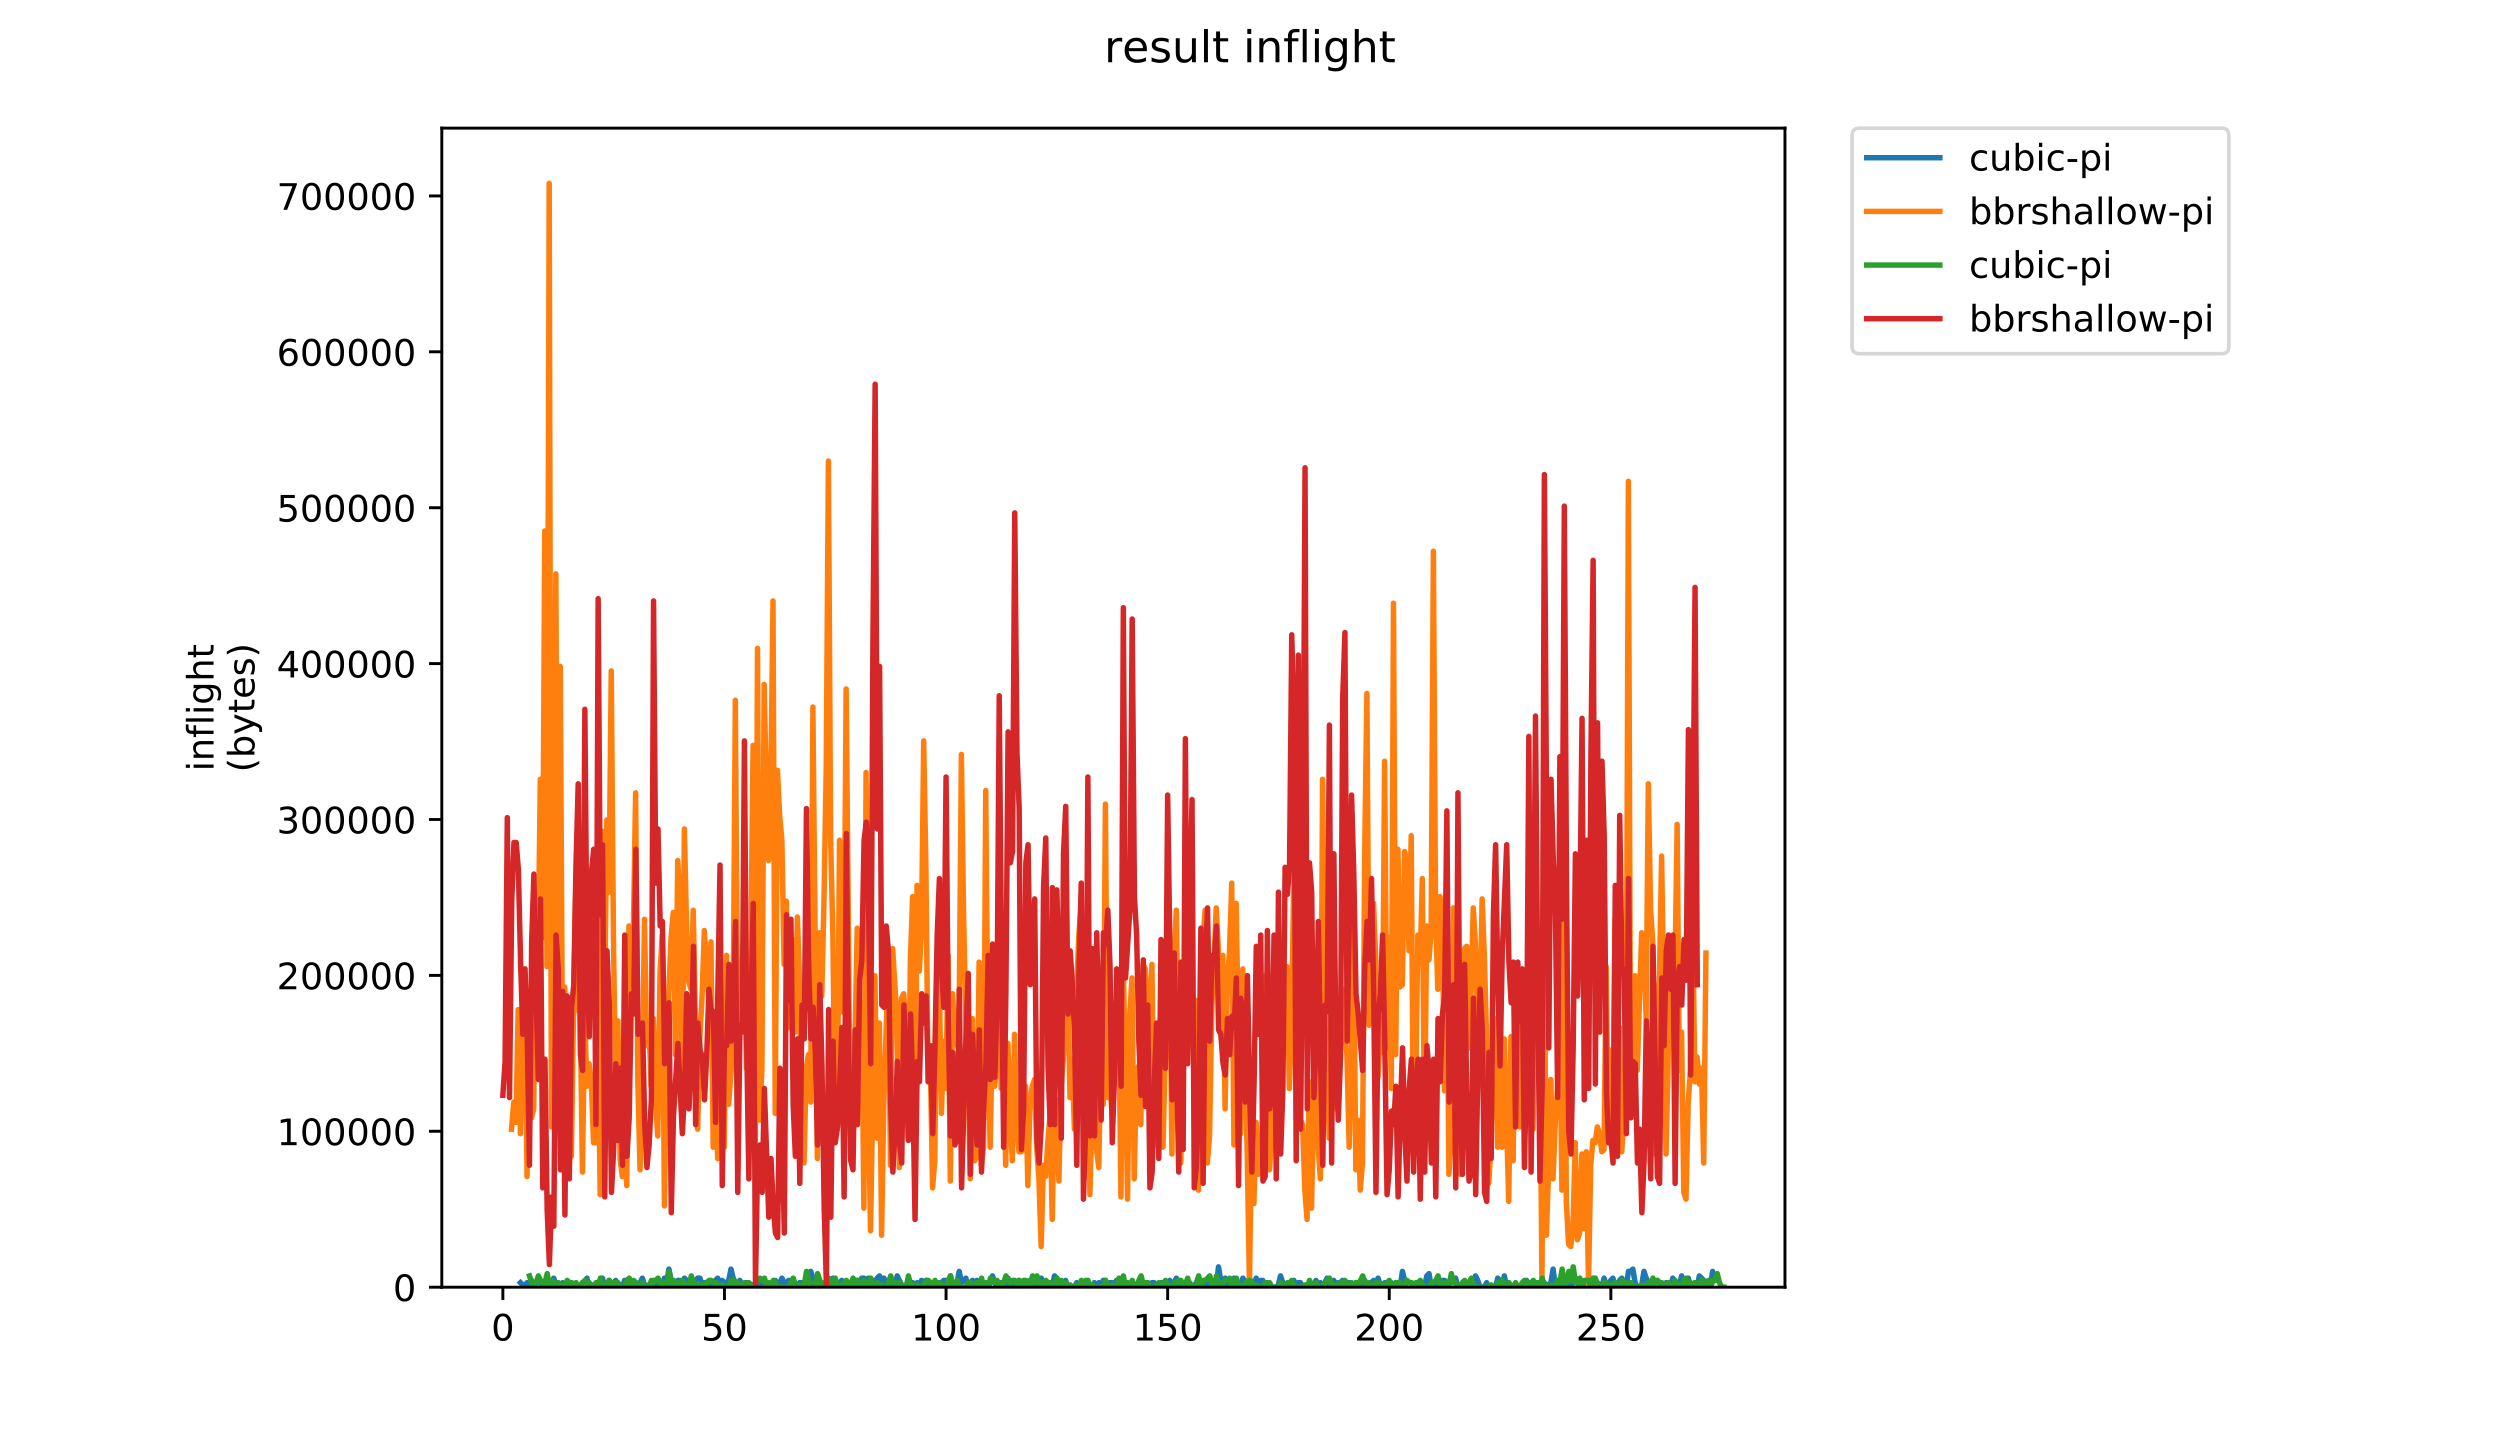 <?xml version="1.0" encoding="utf-8" standalone="no"?>
<!DOCTYPE svg PUBLIC "-//W3C//DTD SVG 1.1//EN"
  "http://www.w3.org/Graphics/SVG/1.1/DTD/svg11.dtd">
<!-- Created with matplotlib (https://matplotlib.org/) -->
<svg height="396pt" version="1.1" viewBox="0 0 684 396" width="684pt" xmlns="http://www.w3.org/2000/svg" xmlns:xlink="http://www.w3.org/1999/xlink">
 <defs>
  <style type="text/css">
*{stroke-linecap:butt;stroke-linejoin:round;}
  </style>
 </defs>
 <g id="figure_1">
  <g id="patch_1">
   <path d="M 0 396 
L 684 396 
L 684 0 
L 0 0 
z
" style="fill:#ffffff;"/>
  </g>
  <g id="axes_1">
   <g id="patch_2">
    <path d="M 120.879 352.174 
L 488.365 352.174 
L 488.365 35.062 
L 120.879 35.062 
z
" style="fill:#ffffff;"/>
   </g>
   <g id="matplotlib.axis_1">
    <g id="xtick_1">
     <g id="line2d_1">
      <defs>
       <path d="M 0 0 
L 0 3.5 
" id="me838ca4d35" style="stroke:#000000;stroke-width:0.8;"/>
      </defs>
      <g>
       <use style="stroke:#000000;stroke-width:0.8;" x="137.583" xlink:href="#me838ca4d35" y="352.174"/>
      </g>
     </g>
     <g id="text_1">
      <!-- 0 -->
      <defs>
       <path d="M 31.781 66.406 
Q 24.172 66.406 20.328 58.906 
Q 16.5 51.422 16.5 36.375 
Q 16.5 21.391 20.328 13.891 
Q 24.172 6.391 31.781 6.391 
Q 39.453 6.391 43.281 13.891 
Q 47.125 21.391 47.125 36.375 
Q 47.125 51.422 43.281 58.906 
Q 39.453 66.406 31.781 66.406 
z
M 31.781 74.219 
Q 44.047 74.219 50.516 64.516 
Q 56.984 54.828 56.984 36.375 
Q 56.984 17.969 50.516 8.266 
Q 44.047 -1.422 31.781 -1.422 
Q 19.531 -1.422 13.062 8.266 
Q 6.594 17.969 6.594 36.375 
Q 6.594 54.828 13.062 64.516 
Q 19.531 74.219 31.781 74.219 
z
" id="DejaVuSans-48"/>
      </defs>
      <g transform="translate(134.401 366.773)scale(0.1 -0.1)">
       <use xlink:href="#DejaVuSans-48"/>
      </g>
     </g>
    </g>
    <g id="xtick_2">
     <g id="line2d_2">
      <g>
       <use style="stroke:#000000;stroke-width:0.8;" x="198.212" xlink:href="#me838ca4d35" y="352.174"/>
      </g>
     </g>
     <g id="text_2">
      <!-- 50 -->
      <defs>
       <path d="M 10.797 72.906 
L 49.516 72.906 
L 49.516 64.594 
L 19.828 64.594 
L 19.828 46.734 
Q 21.969 47.469 24.109 47.828 
Q 26.266 48.188 28.422 48.188 
Q 40.625 48.188 47.75 41.5 
Q 54.891 34.812 54.891 23.391 
Q 54.891 11.625 47.562 5.094 
Q 40.234 -1.422 26.906 -1.422 
Q 22.312 -1.422 17.547 -0.641 
Q 12.797 0.141 7.719 1.703 
L 7.719 11.625 
Q 12.109 9.234 16.797 8.062 
Q 21.484 6.891 26.703 6.891 
Q 35.156 6.891 40.078 11.328 
Q 45.016 15.766 45.016 23.391 
Q 45.016 31 40.078 35.438 
Q 35.156 39.891 26.703 39.891 
Q 22.75 39.891 18.812 39.016 
Q 14.891 38.141 10.797 36.281 
z
" id="DejaVuSans-53"/>
      </defs>
      <g transform="translate(191.849 366.773)scale(0.1 -0.1)">
       <use xlink:href="#DejaVuSans-53"/>
       <use x="63.623" xlink:href="#DejaVuSans-48"/>
      </g>
     </g>
    </g>
    <g id="xtick_3">
     <g id="line2d_3">
      <g>
       <use style="stroke:#000000;stroke-width:0.8;" x="258.841" xlink:href="#me838ca4d35" y="352.174"/>
      </g>
     </g>
     <g id="text_3">
      <!-- 100 -->
      <defs>
       <path d="M 12.406 8.297 
L 28.516 8.297 
L 28.516 63.922 
L 10.984 60.406 
L 10.984 69.391 
L 28.422 72.906 
L 38.281 72.906 
L 38.281 8.297 
L 54.391 8.297 
L 54.391 0 
L 12.406 0 
z
" id="DejaVuSans-49"/>
      </defs>
      <g transform="translate(249.297 366.773)scale(0.1 -0.1)">
       <use xlink:href="#DejaVuSans-49"/>
       <use x="63.623" xlink:href="#DejaVuSans-48"/>
       <use x="127.246" xlink:href="#DejaVuSans-48"/>
      </g>
     </g>
    </g>
    <g id="xtick_4">
     <g id="line2d_4">
      <g>
       <use style="stroke:#000000;stroke-width:0.8;" x="319.47" xlink:href="#me838ca4d35" y="352.174"/>
      </g>
     </g>
     <g id="text_4">
      <!-- 150 -->
      <g transform="translate(309.926 366.773)scale(0.1 -0.1)">
       <use xlink:href="#DejaVuSans-49"/>
       <use x="63.623" xlink:href="#DejaVuSans-53"/>
       <use x="127.246" xlink:href="#DejaVuSans-48"/>
      </g>
     </g>
    </g>
    <g id="xtick_5">
     <g id="line2d_5">
      <g>
       <use style="stroke:#000000;stroke-width:0.8;" x="380.099" xlink:href="#me838ca4d35" y="352.174"/>
      </g>
     </g>
     <g id="text_5">
      <!-- 200 -->
      <defs>
       <path d="M 19.188 8.297 
L 53.609 8.297 
L 53.609 0 
L 7.328 0 
L 7.328 8.297 
Q 12.938 14.109 22.625 23.891 
Q 32.328 33.688 34.812 36.531 
Q 39.547 41.844 41.422 45.531 
Q 43.312 49.219 43.312 52.781 
Q 43.312 58.594 39.234 62.25 
Q 35.156 65.922 28.609 65.922 
Q 23.969 65.922 18.812 64.312 
Q 13.672 62.703 7.812 59.422 
L 7.812 69.391 
Q 13.766 71.781 18.938 73 
Q 24.125 74.219 28.422 74.219 
Q 39.75 74.219 46.484 68.547 
Q 53.219 62.891 53.219 53.422 
Q 53.219 48.922 51.531 44.891 
Q 49.859 40.875 45.406 35.406 
Q 44.188 33.984 37.641 27.219 
Q 31.109 20.453 19.188 8.297 
z
" id="DejaVuSans-50"/>
      </defs>
      <g transform="translate(370.555 366.773)scale(0.1 -0.1)">
       <use xlink:href="#DejaVuSans-50"/>
       <use x="63.623" xlink:href="#DejaVuSans-48"/>
       <use x="127.246" xlink:href="#DejaVuSans-48"/>
      </g>
     </g>
    </g>
    <g id="xtick_6">
     <g id="line2d_6">
      <g>
       <use style="stroke:#000000;stroke-width:0.8;" x="440.728" xlink:href="#me838ca4d35" y="352.174"/>
      </g>
     </g>
     <g id="text_6">
      <!-- 250 -->
      <g transform="translate(431.185 366.773)scale(0.1 -0.1)">
       <use xlink:href="#DejaVuSans-50"/>
       <use x="63.623" xlink:href="#DejaVuSans-53"/>
       <use x="127.246" xlink:href="#DejaVuSans-48"/>
      </g>
     </g>
    </g>
   </g>
   <g id="matplotlib.axis_2">
    <g id="ytick_1">
     <g id="line2d_7">
      <defs>
       <path d="M 0 0 
L -3.5 0 
" id="me98be8a3d6" style="stroke:#000000;stroke-width:0.8;"/>
      </defs>
      <g>
       <use style="stroke:#000000;stroke-width:0.8;" x="120.879" xlink:href="#me98be8a3d6" y="352.174"/>
      </g>
     </g>
     <g id="text_7">
      <!-- 0 -->
      <g transform="translate(107.516 355.973)scale(0.1 -0.1)">
       <use xlink:href="#DejaVuSans-48"/>
      </g>
     </g>
    </g>
    <g id="ytick_2">
     <g id="line2d_8">
      <g>
       <use style="stroke:#000000;stroke-width:0.8;" x="120.879" xlink:href="#me98be8a3d6" y="309.522"/>
      </g>
     </g>
     <g id="text_8">
      <!-- 100000 -->
      <g transform="translate(75.704 313.321)scale(0.1 -0.1)">
       <use xlink:href="#DejaVuSans-49"/>
       <use x="63.623" xlink:href="#DejaVuSans-48"/>
       <use x="127.246" xlink:href="#DejaVuSans-48"/>
       <use x="190.869" xlink:href="#DejaVuSans-48"/>
       <use x="254.492" xlink:href="#DejaVuSans-48"/>
       <use x="318.115" xlink:href="#DejaVuSans-48"/>
      </g>
     </g>
    </g>
    <g id="ytick_3">
     <g id="line2d_9">
      <g>
       <use style="stroke:#000000;stroke-width:0.8;" x="120.879" xlink:href="#me98be8a3d6" y="266.869"/>
      </g>
     </g>
     <g id="text_9">
      <!-- 200000 -->
      <g transform="translate(75.704 270.668)scale(0.1 -0.1)">
       <use xlink:href="#DejaVuSans-50"/>
       <use x="63.623" xlink:href="#DejaVuSans-48"/>
       <use x="127.246" xlink:href="#DejaVuSans-48"/>
       <use x="190.869" xlink:href="#DejaVuSans-48"/>
       <use x="254.492" xlink:href="#DejaVuSans-48"/>
       <use x="318.115" xlink:href="#DejaVuSans-48"/>
      </g>
     </g>
    </g>
    <g id="ytick_4">
     <g id="line2d_10">
      <g>
       <use style="stroke:#000000;stroke-width:0.8;" x="120.879" xlink:href="#me98be8a3d6" y="224.216"/>
      </g>
     </g>
     <g id="text_10">
      <!-- 300000 -->
      <defs>
       <path d="M 40.578 39.312 
Q 47.656 37.797 51.625 33 
Q 55.609 28.219 55.609 21.188 
Q 55.609 10.406 48.188 4.484 
Q 40.766 -1.422 27.094 -1.422 
Q 22.516 -1.422 17.656 -0.516 
Q 12.797 0.391 7.625 2.203 
L 7.625 11.719 
Q 11.719 9.328 16.594 8.109 
Q 21.484 6.891 26.812 6.891 
Q 36.078 6.891 40.938 10.547 
Q 45.797 14.203 45.797 21.188 
Q 45.797 27.641 41.281 31.266 
Q 36.766 34.906 28.719 34.906 
L 20.219 34.906 
L 20.219 43.016 
L 29.109 43.016 
Q 36.375 43.016 40.234 45.922 
Q 44.094 48.828 44.094 54.297 
Q 44.094 59.906 40.109 62.906 
Q 36.141 65.922 28.719 65.922 
Q 24.656 65.922 20.016 65.031 
Q 15.375 64.156 9.812 62.312 
L 9.812 71.094 
Q 15.438 72.656 20.344 73.438 
Q 25.25 74.219 29.594 74.219 
Q 40.828 74.219 47.359 69.109 
Q 53.906 64.016 53.906 55.328 
Q 53.906 49.266 50.438 45.094 
Q 46.969 40.922 40.578 39.312 
z
" id="DejaVuSans-51"/>
      </defs>
      <g transform="translate(75.704 228.016)scale(0.1 -0.1)">
       <use xlink:href="#DejaVuSans-51"/>
       <use x="63.623" xlink:href="#DejaVuSans-48"/>
       <use x="127.246" xlink:href="#DejaVuSans-48"/>
       <use x="190.869" xlink:href="#DejaVuSans-48"/>
       <use x="254.492" xlink:href="#DejaVuSans-48"/>
       <use x="318.115" xlink:href="#DejaVuSans-48"/>
      </g>
     </g>
    </g>
    <g id="ytick_5">
     <g id="line2d_11">
      <g>
       <use style="stroke:#000000;stroke-width:0.8;" x="120.879" xlink:href="#me98be8a3d6" y="181.564"/>
      </g>
     </g>
     <g id="text_11">
      <!-- 400000 -->
      <defs>
       <path d="M 37.797 64.312 
L 12.891 25.391 
L 37.797 25.391 
z
M 35.203 72.906 
L 47.609 72.906 
L 47.609 25.391 
L 58.016 25.391 
L 58.016 17.188 
L 47.609 17.188 
L 47.609 0 
L 37.797 0 
L 37.797 17.188 
L 4.891 17.188 
L 4.891 26.703 
z
" id="DejaVuSans-52"/>
      </defs>
      <g transform="translate(75.704 185.363)scale(0.1 -0.1)">
       <use xlink:href="#DejaVuSans-52"/>
       <use x="63.623" xlink:href="#DejaVuSans-48"/>
       <use x="127.246" xlink:href="#DejaVuSans-48"/>
       <use x="190.869" xlink:href="#DejaVuSans-48"/>
       <use x="254.492" xlink:href="#DejaVuSans-48"/>
       <use x="318.115" xlink:href="#DejaVuSans-48"/>
      </g>
     </g>
    </g>
    <g id="ytick_6">
     <g id="line2d_12">
      <g>
       <use style="stroke:#000000;stroke-width:0.8;" x="120.879" xlink:href="#me98be8a3d6" y="138.911"/>
      </g>
     </g>
     <g id="text_12">
      <!-- 500000 -->
      <g transform="translate(75.704 142.71)scale(0.1 -0.1)">
       <use xlink:href="#DejaVuSans-53"/>
       <use x="63.623" xlink:href="#DejaVuSans-48"/>
       <use x="127.246" xlink:href="#DejaVuSans-48"/>
       <use x="190.869" xlink:href="#DejaVuSans-48"/>
       <use x="254.492" xlink:href="#DejaVuSans-48"/>
       <use x="318.115" xlink:href="#DejaVuSans-48"/>
      </g>
     </g>
    </g>
    <g id="ytick_7">
     <g id="line2d_13">
      <g>
       <use style="stroke:#000000;stroke-width:0.8;" x="120.879" xlink:href="#me98be8a3d6" y="96.259"/>
      </g>
     </g>
     <g id="text_13">
      <!-- 600000 -->
      <defs>
       <path d="M 33.016 40.375 
Q 26.375 40.375 22.484 35.828 
Q 18.609 31.297 18.609 23.391 
Q 18.609 15.531 22.484 10.953 
Q 26.375 6.391 33.016 6.391 
Q 39.656 6.391 43.531 10.953 
Q 47.406 15.531 47.406 23.391 
Q 47.406 31.297 43.531 35.828 
Q 39.656 40.375 33.016 40.375 
z
M 52.594 71.297 
L 52.594 62.312 
Q 48.875 64.062 45.094 64.984 
Q 41.312 65.922 37.594 65.922 
Q 27.828 65.922 22.672 59.328 
Q 17.531 52.734 16.797 39.406 
Q 19.672 43.656 24.016 45.922 
Q 28.375 48.188 33.594 48.188 
Q 44.578 48.188 50.953 41.516 
Q 57.328 34.859 57.328 23.391 
Q 57.328 12.156 50.688 5.359 
Q 44.047 -1.422 33.016 -1.422 
Q 20.359 -1.422 13.672 8.266 
Q 6.984 17.969 6.984 36.375 
Q 6.984 53.656 15.188 63.938 
Q 23.391 74.219 37.203 74.219 
Q 40.922 74.219 44.703 73.484 
Q 48.484 72.75 52.594 71.297 
z
" id="DejaVuSans-54"/>
      </defs>
      <g transform="translate(75.704 100.058)scale(0.1 -0.1)">
       <use xlink:href="#DejaVuSans-54"/>
       <use x="63.623" xlink:href="#DejaVuSans-48"/>
       <use x="127.246" xlink:href="#DejaVuSans-48"/>
       <use x="190.869" xlink:href="#DejaVuSans-48"/>
       <use x="254.492" xlink:href="#DejaVuSans-48"/>
       <use x="318.115" xlink:href="#DejaVuSans-48"/>
      </g>
     </g>
    </g>
    <g id="ytick_8">
     <g id="line2d_14">
      <g>
       <use style="stroke:#000000;stroke-width:0.8;" x="120.879" xlink:href="#me98be8a3d6" y="53.606"/>
      </g>
     </g>
     <g id="text_14">
      <!-- 700000 -->
      <defs>
       <path d="M 8.203 72.906 
L 55.078 72.906 
L 55.078 68.703 
L 28.609 0 
L 18.312 0 
L 43.219 64.594 
L 8.203 64.594 
z
" id="DejaVuSans-55"/>
      </defs>
      <g transform="translate(75.704 57.405)scale(0.1 -0.1)">
       <use xlink:href="#DejaVuSans-55"/>
       <use x="63.623" xlink:href="#DejaVuSans-48"/>
       <use x="127.246" xlink:href="#DejaVuSans-48"/>
       <use x="190.869" xlink:href="#DejaVuSans-48"/>
       <use x="254.492" xlink:href="#DejaVuSans-48"/>
       <use x="318.115" xlink:href="#DejaVuSans-48"/>
      </g>
     </g>
    </g>
    <g id="text_15">
     <!-- inflight -->
     <defs>
      <path d="M 9.422 54.688 
L 18.406 54.688 
L 18.406 0 
L 9.422 0 
z
M 9.422 75.984 
L 18.406 75.984 
L 18.406 64.594 
L 9.422 64.594 
z
" id="DejaVuSans-105"/>
      <path d="M 54.891 33.016 
L 54.891 0 
L 45.906 0 
L 45.906 32.719 
Q 45.906 40.484 42.875 44.328 
Q 39.844 48.188 33.797 48.188 
Q 26.516 48.188 22.312 43.547 
Q 18.109 38.922 18.109 30.906 
L 18.109 0 
L 9.078 0 
L 9.078 54.688 
L 18.109 54.688 
L 18.109 46.188 
Q 21.344 51.125 25.703 53.562 
Q 30.078 56 35.797 56 
Q 45.219 56 50.047 50.172 
Q 54.891 44.344 54.891 33.016 
z
" id="DejaVuSans-110"/>
      <path d="M 37.109 75.984 
L 37.109 68.5 
L 28.516 68.5 
Q 23.688 68.5 21.797 66.547 
Q 19.922 64.594 19.922 59.516 
L 19.922 54.688 
L 34.719 54.688 
L 34.719 47.703 
L 19.922 47.703 
L 19.922 0 
L 10.891 0 
L 10.891 47.703 
L 2.297 47.703 
L 2.297 54.688 
L 10.891 54.688 
L 10.891 58.5 
Q 10.891 67.625 15.141 71.797 
Q 19.391 75.984 28.609 75.984 
z
" id="DejaVuSans-102"/>
      <path d="M 9.422 75.984 
L 18.406 75.984 
L 18.406 0 
L 9.422 0 
z
" id="DejaVuSans-108"/>
      <path d="M 45.406 27.984 
Q 45.406 37.75 41.375 43.109 
Q 37.359 48.484 30.078 48.484 
Q 22.859 48.484 18.828 43.109 
Q 14.797 37.75 14.797 27.984 
Q 14.797 18.266 18.828 12.891 
Q 22.859 7.516 30.078 7.516 
Q 37.359 7.516 41.375 12.891 
Q 45.406 18.266 45.406 27.984 
z
M 54.391 6.781 
Q 54.391 -7.172 48.188 -13.984 
Q 42 -20.797 29.203 -20.797 
Q 24.469 -20.797 20.266 -20.094 
Q 16.062 -19.391 12.109 -17.922 
L 12.109 -9.188 
Q 16.062 -11.328 19.922 -12.344 
Q 23.781 -13.375 27.781 -13.375 
Q 36.625 -13.375 41.016 -8.766 
Q 45.406 -4.156 45.406 5.172 
L 45.406 9.625 
Q 42.625 4.781 38.281 2.391 
Q 33.938 0 27.875 0 
Q 17.828 0 11.672 7.656 
Q 5.516 15.328 5.516 27.984 
Q 5.516 40.672 11.672 48.328 
Q 17.828 56 27.875 56 
Q 33.938 56 38.281 53.609 
Q 42.625 51.219 45.406 46.391 
L 45.406 54.688 
L 54.391 54.688 
z
" id="DejaVuSans-103"/>
      <path d="M 54.891 33.016 
L 54.891 0 
L 45.906 0 
L 45.906 32.719 
Q 45.906 40.484 42.875 44.328 
Q 39.844 48.188 33.797 48.188 
Q 26.516 48.188 22.312 43.547 
Q 18.109 38.922 18.109 30.906 
L 18.109 0 
L 9.078 0 
L 9.078 75.984 
L 18.109 75.984 
L 18.109 46.188 
Q 21.344 51.125 25.703 53.562 
Q 30.078 56 35.797 56 
Q 45.219 56 50.047 50.172 
Q 54.891 44.344 54.891 33.016 
z
" id="DejaVuSans-104"/>
      <path d="M 18.312 70.219 
L 18.312 54.688 
L 36.812 54.688 
L 36.812 47.703 
L 18.312 47.703 
L 18.312 18.016 
Q 18.312 11.328 20.141 9.422 
Q 21.969 7.516 27.594 7.516 
L 36.812 7.516 
L 36.812 0 
L 27.594 0 
Q 17.188 0 13.234 3.875 
Q 9.281 7.766 9.281 18.016 
L 9.281 47.703 
L 2.688 47.703 
L 2.688 54.688 
L 9.281 54.688 
L 9.281 70.219 
z
" id="DejaVuSans-116"/>
     </defs>
     <g transform="translate(58.426 211.018)rotate(-90)scale(0.1 -0.1)">
      <use xlink:href="#DejaVuSans-105"/>
      <use x="27.783" xlink:href="#DejaVuSans-110"/>
      <use x="91.162" xlink:href="#DejaVuSans-102"/>
      <use x="126.367" xlink:href="#DejaVuSans-108"/>
      <use x="154.15" xlink:href="#DejaVuSans-105"/>
      <use x="181.934" xlink:href="#DejaVuSans-103"/>
      <use x="245.41" xlink:href="#DejaVuSans-104"/>
      <use x="308.789" xlink:href="#DejaVuSans-116"/>
     </g>
     <!-- (bytes) -->
     <defs>
      <path d="M 31 75.875 
Q 24.469 64.656 21.281 53.656 
Q 18.109 42.672 18.109 31.391 
Q 18.109 20.125 21.312 9.062 
Q 24.516 -2 31 -13.188 
L 23.188 -13.188 
Q 15.875 -1.703 12.234 9.375 
Q 8.594 20.453 8.594 31.391 
Q 8.594 42.281 12.203 53.312 
Q 15.828 64.359 23.188 75.875 
z
" id="DejaVuSans-40"/>
      <path d="M 48.688 27.297 
Q 48.688 37.203 44.609 42.844 
Q 40.531 48.484 33.406 48.484 
Q 26.266 48.484 22.188 42.844 
Q 18.109 37.203 18.109 27.297 
Q 18.109 17.391 22.188 11.75 
Q 26.266 6.109 33.406 6.109 
Q 40.531 6.109 44.609 11.75 
Q 48.688 17.391 48.688 27.297 
z
M 18.109 46.391 
Q 20.953 51.266 25.266 53.625 
Q 29.594 56 35.594 56 
Q 45.562 56 51.781 48.094 
Q 58.016 40.188 58.016 27.297 
Q 58.016 14.406 51.781 6.484 
Q 45.562 -1.422 35.594 -1.422 
Q 29.594 -1.422 25.266 0.953 
Q 20.953 3.328 18.109 8.203 
L 18.109 0 
L 9.078 0 
L 9.078 75.984 
L 18.109 75.984 
z
" id="DejaVuSans-98"/>
      <path d="M 32.172 -5.078 
Q 28.375 -14.844 24.75 -17.812 
Q 21.141 -20.797 15.094 -20.797 
L 7.906 -20.797 
L 7.906 -13.281 
L 13.188 -13.281 
Q 16.891 -13.281 18.938 -11.516 
Q 21 -9.766 23.484 -3.219 
L 25.094 0.875 
L 2.984 54.688 
L 12.5 54.688 
L 29.594 11.922 
L 46.688 54.688 
L 56.203 54.688 
z
" id="DejaVuSans-121"/>
      <path d="M 56.203 29.594 
L 56.203 25.203 
L 14.891 25.203 
Q 15.484 15.922 20.484 11.062 
Q 25.484 6.203 34.422 6.203 
Q 39.594 6.203 44.453 7.469 
Q 49.312 8.734 54.109 11.281 
L 54.109 2.781 
Q 49.266 0.734 44.188 -0.344 
Q 39.109 -1.422 33.891 -1.422 
Q 20.797 -1.422 13.156 6.188 
Q 5.516 13.812 5.516 26.812 
Q 5.516 40.234 12.766 48.109 
Q 20.016 56 32.328 56 
Q 43.359 56 49.781 48.891 
Q 56.203 41.797 56.203 29.594 
z
M 47.219 32.234 
Q 47.125 39.594 43.094 43.984 
Q 39.062 48.391 32.422 48.391 
Q 24.906 48.391 20.391 44.141 
Q 15.875 39.891 15.188 32.172 
z
" id="DejaVuSans-101"/>
      <path d="M 44.281 53.078 
L 44.281 44.578 
Q 40.484 46.531 36.375 47.5 
Q 32.281 48.484 27.875 48.484 
Q 21.188 48.484 17.844 46.438 
Q 14.5 44.391 14.5 40.281 
Q 14.5 37.156 16.891 35.375 
Q 19.281 33.594 26.516 31.984 
L 29.594 31.297 
Q 39.156 29.25 43.188 25.516 
Q 47.219 21.781 47.219 15.094 
Q 47.219 7.469 41.188 3.016 
Q 35.156 -1.422 24.609 -1.422 
Q 20.219 -1.422 15.453 -0.562 
Q 10.688 0.297 5.422 2 
L 5.422 11.281 
Q 10.406 8.688 15.234 7.391 
Q 20.062 6.109 24.812 6.109 
Q 31.156 6.109 34.562 8.281 
Q 37.984 10.453 37.984 14.406 
Q 37.984 18.062 35.516 20.016 
Q 33.062 21.969 24.703 23.781 
L 21.578 24.516 
Q 13.234 26.266 9.516 29.906 
Q 5.812 33.547 5.812 39.891 
Q 5.812 47.609 11.281 51.797 
Q 16.75 56 26.812 56 
Q 31.781 56 36.172 55.266 
Q 40.578 54.547 44.281 53.078 
z
" id="DejaVuSans-115"/>
      <path d="M 8.016 75.875 
L 15.828 75.875 
Q 23.141 64.359 26.781 53.312 
Q 30.422 42.281 30.422 31.391 
Q 30.422 20.453 26.781 9.375 
Q 23.141 -1.703 15.828 -13.188 
L 8.016 -13.188 
Q 14.5 -2 17.703 9.062 
Q 20.906 20.125 20.906 31.391 
Q 20.906 42.672 17.703 53.656 
Q 14.5 64.656 8.016 75.875 
z
" id="DejaVuSans-41"/>
     </defs>
     <g transform="translate(69.624 211.295)rotate(-90)scale(0.1 -0.1)">
      <use xlink:href="#DejaVuSans-40"/>
      <use x="39.014" xlink:href="#DejaVuSans-98"/>
      <use x="102.49" xlink:href="#DejaVuSans-121"/>
      <use x="161.67" xlink:href="#DejaVuSans-116"/>
      <use x="200.879" xlink:href="#DejaVuSans-101"/>
      <use x="262.402" xlink:href="#DejaVuSans-115"/>
      <use x="314.502" xlink:href="#DejaVuSans-41"/>
     </g>
    </g>
   </g>
   <g id="line2d_15">
    <path clip-path="url(#p0a9750ca6d)" d="M 142.396 350.939 
L 143.003 351.557 
L 143.609 351.557 
L 144.215 350.939 
L 144.822 352.174 
L 145.428 350.321 
L 146.034 352.174 
L 146.641 350.939 
L 147.853 350.939 
L 148.459 352.174 
L 149.066 350.939 
L 149.672 351.557 
L 150.885 351.557 
L 151.491 349.704 
L 152.097 351.557 
L 152.703 352.174 
L 153.31 352.174 
L 153.916 350.939 
L 154.522 352.174 
L 155.129 350.939 
L 155.735 351.557 
L 156.341 350.939 
L 156.947 352.174 
L 158.766 352.174 
L 159.373 350.939 
L 159.979 350.939 
L 160.585 349.704 
L 161.192 352.174 
L 161.798 352.174 
L 162.404 351.557 
L 163.01 352.174 
L 163.617 352.174 
L 164.223 350.321 
L 164.829 349.704 
L 165.436 352.174 
L 166.042 352.174 
L 166.648 350.321 
L 167.254 352.174 
L 167.861 350.939 
L 168.467 350.321 
L 169.073 352.174 
L 170.286 352.174 
L 170.892 350.321 
L 171.498 350.321 
L 172.105 352.174 
L 172.711 350.939 
L 173.924 350.939 
L 174.53 352.174 
L 175.743 349.704 
L 176.349 351.557 
L 176.955 352.174 
L 177.561 351.557 
L 178.168 352.174 
L 178.774 350.321 
L 179.38 351.557 
L 179.987 352.174 
L 180.593 350.939 
L 181.199 351.557 
L 181.805 349.704 
L 182.412 350.939 
L 183.018 347.233 
L 183.624 350.321 
L 184.231 350.939 
L 184.837 352.174 
L 185.443 350.321 
L 186.049 350.321 
L 186.656 352.174 
L 187.262 349.704 
L 187.868 350.321 
L 188.475 350.321 
L 189.081 352.174 
L 189.687 350.321 
L 190.294 350.321 
L 190.9 349.704 
L 191.506 349.704 
L 192.112 351.557 
L 192.719 350.939 
L 193.325 352.174 
L 193.931 352.174 
L 194.538 350.939 
L 195.144 352.174 
L 195.75 350.321 
L 196.356 349.704 
L 196.963 351.557 
L 197.569 350.321 
L 198.175 350.939 
L 198.782 350.939 
L 199.388 350.321 
L 199.994 347.233 
L 200.6 349.704 
L 201.207 350.939 
L 201.813 351.557 
L 202.419 350.321 
L 203.026 352.174 
L 203.632 352.174 
L 204.238 350.939 
L 204.845 352.174 
L 205.451 352.174 
L 206.057 351.557 
L 206.663 352.174 
L 207.27 351.557 
L 207.876 350.321 
L 208.482 351.557 
L 209.089 350.321 
L 209.695 352.174 
L 210.301 351.557 
L 210.907 351.557 
L 212.12 350.321 
L 212.726 352.174 
L 213.939 349.704 
L 215.151 352.174 
L 215.758 350.321 
L 216.364 350.939 
L 216.97 352.174 
L 217.577 351.557 
L 218.183 352.174 
L 218.789 350.939 
L 219.396 350.939 
L 220.002 352.174 
L 221.214 349.704 
L 221.821 347.851 
L 222.427 349.704 
L 223.033 352.174 
L 225.458 352.174 
L 226.065 350.939 
L 226.671 352.174 
L 227.277 351.557 
L 227.884 349.704 
L 228.49 352.174 
L 230.309 350.321 
L 230.915 352.174 
L 231.521 352.174 
L 232.128 350.939 
L 232.734 350.939 
L 233.34 351.557 
L 233.947 350.321 
L 234.553 350.321 
L 235.159 351.557 
L 235.765 349.704 
L 236.372 349.704 
L 236.978 350.321 
L 237.584 349.704 
L 238.191 350.939 
L 238.797 350.321 
L 239.403 350.939 
L 240.009 349.704 
L 240.616 349.086 
L 241.222 350.321 
L 241.828 349.704 
L 243.041 352.174 
L 243.647 350.939 
L 244.253 352.174 
L 244.86 352.174 
L 245.466 349.086 
L 246.679 351.557 
L 247.285 352.174 
L 247.891 352.174 
L 248.498 350.321 
L 249.104 352.174 
L 249.71 350.939 
L 250.316 351.557 
L 250.923 350.939 
L 251.529 352.174 
L 252.135 350.321 
L 252.742 352.174 
L 253.348 350.321 
L 253.954 352.174 
L 255.167 352.174 
L 255.773 351.557 
L 256.379 352.174 
L 256.986 350.939 
L 257.592 350.939 
L 258.198 350.321 
L 258.804 350.321 
L 259.411 352.174 
L 260.017 349.086 
L 260.623 352.174 
L 261.836 350.939 
L 262.442 347.851 
L 263.049 350.939 
L 264.261 349.704 
L 264.867 352.174 
L 265.474 350.939 
L 266.08 350.321 
L 266.686 352.174 
L 267.293 350.321 
L 267.899 352.174 
L 270.324 352.174 
L 270.93 350.939 
L 271.537 349.086 
L 272.143 350.939 
L 272.749 352.174 
L 273.962 350.939 
L 274.568 351.557 
L 275.174 351.557 
L 275.781 349.704 
L 276.387 352.174 
L 276.993 350.939 
L 277.6 352.174 
L 278.206 351.557 
L 278.812 350.321 
L 279.418 352.174 
L 280.631 350.939 
L 281.237 350.939 
L 281.844 350.321 
L 282.45 351.557 
L 283.056 351.557 
L 283.662 352.174 
L 284.875 349.704 
L 285.481 352.174 
L 287.906 352.174 
L 288.513 349.086 
L 289.119 349.704 
L 290.332 352.174 
L 290.938 352.174 
L 291.544 350.321 
L 292.151 352.174 
L 293.969 352.174 
L 294.576 350.939 
L 295.182 352.174 
L 295.788 352.174 
L 296.395 351.557 
L 297.001 352.174 
L 297.607 352.174 
L 298.213 351.557 
L 298.82 352.174 
L 299.426 350.939 
L 300.032 352.174 
L 300.639 350.939 
L 301.245 352.174 
L 301.851 350.321 
L 302.457 350.321 
L 303.064 352.174 
L 303.67 350.939 
L 304.276 350.939 
L 304.883 351.557 
L 305.489 350.321 
L 306.095 350.321 
L 306.702 350.939 
L 307.308 352.174 
L 308.52 352.174 
L 309.733 350.939 
L 310.946 352.174 
L 311.552 352.174 
L 312.158 350.939 
L 312.764 350.939 
L 313.371 352.174 
L 313.977 350.939 
L 314.583 352.174 
L 315.19 350.939 
L 315.796 350.939 
L 316.402 352.174 
L 317.008 352.174 
L 317.615 350.939 
L 318.221 350.939 
L 318.827 352.174 
L 319.434 352.174 
L 320.04 350.321 
L 320.646 351.557 
L 321.253 350.939 
L 321.859 349.704 
L 322.465 351.557 
L 323.071 351.557 
L 323.678 352.174 
L 324.284 350.939 
L 325.497 350.939 
L 326.103 352.174 
L 326.709 352.174 
L 327.315 351.557 
L 327.922 352.174 
L 329.134 352.174 
L 329.741 350.939 
L 330.347 352.174 
L 330.953 350.321 
L 331.559 352.174 
L 332.772 352.174 
L 333.378 346.616 
L 333.985 350.321 
L 334.591 352.174 
L 335.197 349.704 
L 335.804 352.174 
L 336.41 352.174 
L 337.016 351.557 
L 337.622 349.704 
L 338.229 352.174 
L 339.441 352.174 
L 340.048 349.704 
L 340.654 350.939 
L 341.26 350.939 
L 341.866 349.704 
L 342.473 352.174 
L 343.079 351.557 
L 343.685 349.704 
L 344.292 352.174 
L 344.898 350.321 
L 345.504 350.321 
L 346.11 352.174 
L 346.717 350.939 
L 347.323 352.174 
L 349.142 352.174 
L 349.748 351.557 
L 350.355 349.086 
L 350.961 350.939 
L 351.567 352.174 
L 352.78 350.939 
L 353.386 352.174 
L 353.992 350.321 
L 354.599 352.174 
L 355.205 350.939 
L 355.811 350.939 
L 356.417 352.174 
L 359.449 352.174 
L 360.055 350.321 
L 360.661 352.174 
L 361.268 350.939 
L 361.874 352.174 
L 363.087 349.704 
L 363.693 352.174 
L 364.299 352.174 
L 364.906 350.321 
L 365.512 352.174 
L 366.118 350.939 
L 366.724 350.939 
L 367.331 350.321 
L 367.937 352.174 
L 368.543 350.939 
L 369.15 350.939 
L 369.756 352.174 
L 370.362 352.174 
L 370.968 350.939 
L 372.181 350.939 
L 372.787 352.174 
L 373.394 350.321 
L 374 351.557 
L 374.606 352.174 
L 375.212 350.939 
L 375.819 350.321 
L 376.425 352.174 
L 377.031 349.704 
L 377.638 351.557 
L 378.244 352.174 
L 378.85 350.939 
L 379.457 352.174 
L 380.669 350.939 
L 381.275 352.174 
L 381.882 350.939 
L 382.488 352.174 
L 383.094 352.174 
L 383.701 347.851 
L 384.307 350.321 
L 384.913 350.939 
L 386.126 350.939 
L 386.732 352.174 
L 387.338 352.174 
L 387.945 351.557 
L 388.551 352.174 
L 389.157 350.939 
L 389.763 352.174 
L 390.37 349.086 
L 390.976 348.469 
L 391.582 352.174 
L 392.189 352.174 
L 393.401 349.704 
L 394.008 351.557 
L 394.614 350.321 
L 395.22 350.321 
L 395.826 350.939 
L 396.433 350.939 
L 397.039 349.704 
L 397.645 350.939 
L 398.252 349.704 
L 398.858 352.174 
L 399.464 351.557 
L 400.07 352.174 
L 401.889 352.174 
L 402.496 350.321 
L 403.102 352.174 
L 403.708 349.086 
L 404.314 350.321 
L 404.921 352.174 
L 406.133 352.174 
L 406.74 350.939 
L 407.346 352.174 
L 409.165 352.174 
L 409.771 349.704 
L 410.377 350.321 
L 410.984 351.557 
L 411.59 349.086 
L 412.196 352.174 
L 416.44 352.174 
L 417.047 350.939 
L 417.653 350.321 
L 418.259 352.174 
L 418.865 352.174 
L 419.472 350.939 
L 420.078 350.939 
L 420.684 352.174 
L 421.291 350.939 
L 421.897 352.174 
L 422.503 350.939 
L 423.11 351.557 
L 423.716 351.557 
L 424.322 350.939 
L 424.928 347.233 
L 425.535 352.174 
L 426.141 350.939 
L 426.747 351.557 
L 427.96 350.321 
L 428.566 350.321 
L 429.172 350.939 
L 429.779 352.174 
L 430.991 349.704 
L 432.204 352.174 
L 434.023 352.174 
L 434.629 350.939 
L 435.235 352.174 
L 435.842 352.174 
L 436.448 350.939 
L 437.054 350.939 
L 438.267 352.174 
L 438.873 349.704 
L 439.479 351.557 
L 440.086 351.557 
L 440.692 350.321 
L 441.298 349.704 
L 441.905 352.174 
L 442.511 352.174 
L 443.117 350.321 
L 443.723 349.704 
L 444.33 352.174 
L 444.936 352.174 
L 445.542 347.851 
L 446.149 347.851 
L 446.755 347.233 
L 447.361 350.939 
L 447.967 352.174 
L 448.574 352.174 
L 449.18 351.557 
L 449.786 347.851 
L 450.393 349.704 
L 451.605 352.174 
L 452.212 350.939 
L 452.818 351.557 
L 453.424 350.321 
L 454.03 350.939 
L 454.637 352.174 
L 455.849 350.939 
L 457.062 352.174 
L 457.668 349.704 
L 458.881 352.174 
L 459.487 351.557 
L 460.093 349.086 
L 460.7 351.557 
L 461.306 351.557 
L 461.912 349.704 
L 462.518 352.174 
L 463.125 352.174 
L 463.731 350.939 
L 464.337 352.174 
L 464.944 349.086 
L 466.156 350.321 
L 466.763 352.174 
L 467.369 351.557 
L 467.975 351.557 
L 468.581 347.851 
L 469.188 350.321 
L 469.188 350.321 
" style="fill:none;stroke:#1f77b4;stroke-linecap:square;stroke-width:1.5;"/>
   </g>
   <g id="line2d_16">
    <path clip-path="url(#p0a9750ca6d)" d="M 139.953 308.941 
L 140.559 301.53 
L 141.166 307.089 
L 141.772 276.208 
L 142.378 310.177 
L 142.985 284.237 
L 143.591 266.326 
L 144.197 321.911 
L 144.803 294.119 
L 145.41 305.853 
L 146.016 303.383 
L 146.622 249.033 
L 147.229 260.15 
L 147.835 213.212 
L 148.441 256.445 
L 149.048 145.275 
L 149.654 264.474 
L 150.26 50.163 
L 150.866 308.324 
L 151.473 267.562 
L 152.079 157.01 
L 152.685 283.002 
L 153.292 182.332 
L 153.898 289.796 
L 154.504 270.032 
L 155.11 313.265 
L 155.717 288.56 
L 156.323 316.353 
L 156.929 275.591 
L 157.536 242.857 
L 158.142 276.208 
L 158.748 277.443 
L 159.354 320.676 
L 159.961 276.826 
L 160.567 297.207 
L 161.173 291.031 
L 161.78 295.972 
L 162.386 312.647 
L 162.992 312.647 
L 163.599 279.296 
L 164.205 326.852 
L 164.811 227.417 
L 165.417 274.973 
L 166.024 224.329 
L 166.63 244.092 
L 167.236 183.567 
L 167.843 256.445 
L 168.449 300.295 
L 169.055 279.296 
L 169.661 316.97 
L 170.268 321.911 
L 170.874 279.296 
L 171.48 324.382 
L 172.087 253.357 
L 172.693 269.414 
L 173.299 253.974 
L 173.905 216.918 
L 174.512 295.972 
L 175.118 320.058 
L 175.724 294.119 
L 176.331 251.504 
L 176.937 286.09 
L 177.543 279.914 
L 178.15 297.207 
L 178.756 278.679 
L 179.362 301.53 
L 179.968 310.794 
L 180.575 266.326 
L 181.181 255.827 
L 181.787 329.94 
L 182.394 286.09 
L 183.606 256.445 
L 184.212 249.651 
L 184.819 288.56 
L 185.425 235.446 
L 186.031 246.563 
L 186.638 308.324 
L 187.244 226.799 
L 187.85 253.974 
L 188.456 268.797 
L 189.063 270.65 
L 189.669 249.033 
L 190.882 308.941 
L 191.488 283.619 
L 192.094 272.503 
L 192.701 254.592 
L 193.913 273.738 
L 194.519 257.68 
L 195.126 313.882 
L 195.732 278.061 
L 196.338 316.97 
L 196.945 272.503 
L 197.551 275.591 
L 198.157 313.882 
L 198.763 261.386 
L 199.37 302.148 
L 199.976 293.501 
L 200.582 278.679 
L 201.189 191.596 
L 201.795 281.767 
L 203.614 256.445 
L 204.22 292.266 
L 204.826 268.797 
L 205.433 259.533 
L 206.039 203.948 
L 206.645 314.5 
L 207.252 177.391 
L 207.858 306.471 
L 208.464 292.266 
L 209.07 187.272 
L 209.677 216.3 
L 210.283 235.446 
L 210.889 214.447 
L 211.496 164.421 
L 212.102 304.618 
L 212.708 210.742 
L 213.314 223.094 
L 213.921 229.887 
L 214.527 263.856 
L 215.133 246.563 
L 215.74 281.149 
L 216.346 279.914 
L 216.952 257.062 
L 217.558 282.384 
L 218.165 250.886 
L 218.771 269.414 
L 219.377 310.794 
L 219.984 318.206 
L 220.59 292.266 
L 221.196 288.56 
L 221.803 301.53 
L 222.409 193.448 
L 223.621 316.97 
L 224.228 255.209 
L 224.834 272.503 
L 225.44 246.563 
L 226.047 210.742 
L 226.653 126.129 
L 227.259 229.887 
L 227.865 255.209 
L 228.472 306.471 
L 229.078 308.941 
L 229.684 229.887 
L 230.291 276.826 
L 230.897 273.12 
L 231.503 188.508 
L 232.716 316.97 
L 233.322 315.735 
L 234.535 253.974 
L 235.141 298.442 
L 235.747 274.355 
L 236.354 330.558 
L 236.96 211.359 
L 237.566 300.295 
L 238.172 336.734 
L 239.385 266.944 
L 239.991 311.412 
L 240.598 279.914 
L 241.204 337.969 
L 241.81 301.53 
L 243.023 263.856 
L 243.629 318.823 
L 244.235 259.533 
L 245.448 279.296 
L 246.054 319.441 
L 246.66 273.12 
L 247.267 271.885 
L 247.873 281.149 
L 248.479 311.412 
L 249.086 262.621 
L 249.692 245.328 
L 250.298 320.676 
L 250.905 242.24 
L 251.511 265.709 
L 252.117 254.592 
L 252.723 202.713 
L 253.33 237.916 
L 253.936 295.972 
L 254.542 291.031 
L 255.149 324.999 
L 255.755 317.588 
L 256.361 260.768 
L 256.967 266.326 
L 257.574 304.618 
L 258.18 284.855 
L 258.786 297.825 
L 259.393 261.386 
L 259.999 323.147 
L 260.605 271.885 
L 261.211 280.531 
L 261.818 286.09 
L 262.424 278.061 
L 263.03 206.418 
L 263.637 250.269 
L 264.243 278.679 
L 264.849 292.266 
L 265.456 322.529 
L 266.062 278.679 
L 266.668 317.588 
L 267.274 316.353 
L 267.881 263.238 
L 268.487 318.823 
L 269.093 313.882 
L 269.7 216.3 
L 270.306 288.56 
L 270.912 313.882 
L 271.518 281.149 
L 272.125 297.207 
L 272.731 291.648 
L 273.337 265.709 
L 273.944 297.825 
L 274.55 287.943 
L 275.156 318.823 
L 275.762 285.472 
L 276.369 305.236 
L 276.975 317.588 
L 277.581 283.002 
L 278.188 307.706 
L 278.794 315.118 
L 279.4 315.118 
L 280.007 314.5 
L 280.613 297.207 
L 281.219 324.382 
L 281.825 301.53 
L 282.432 297.207 
L 283.038 295.354 
L 283.644 313.882 
L 284.251 322.529 
L 284.857 341.057 
L 285.463 318.823 
L 286.069 321.911 
L 286.676 312.647 
L 287.282 305.236 
L 287.888 333.646 
L 288.495 303.383 
L 289.101 300.913 
L 289.707 323.147 
L 290.313 297.207 
L 290.92 289.796 
L 291.526 273.738 
L 292.132 266.944 
L 292.739 300.295 
L 293.345 289.796 
L 293.951 308.941 
L 294.558 271.267 
L 295.164 255.827 
L 295.77 247.798 
L 296.376 257.062 
L 296.983 276.208 
L 297.589 271.885 
L 298.195 326.852 
L 299.408 279.296 
L 300.014 314.5 
L 300.62 319.441 
L 301.227 286.708 
L 301.833 302.148 
L 302.439 220.006 
L 303.046 300.295 
L 303.652 297.207 
L 304.258 304.618 
L 304.864 283.619 
L 305.471 275.591 
L 306.077 273.12 
L 306.683 327.47 
L 307.29 262.621 
L 307.896 292.266 
L 308.502 328.087 
L 309.109 277.443 
L 309.715 267.562 
L 310.321 322.529 
L 310.927 294.736 
L 311.534 291.648 
L 312.14 307.706 
L 312.746 263.856 
L 313.353 265.091 
L 313.959 278.061 
L 314.565 279.296 
L 315.171 263.856 
L 315.778 313.265 
L 316.384 294.736 
L 316.99 293.501 
L 317.597 276.826 
L 318.203 313.882 
L 318.809 287.943 
L 319.415 289.178 
L 320.022 259.533 
L 320.628 315.735 
L 321.234 260.768 
L 321.841 249.033 
L 322.447 287.943 
L 323.053 318.206 
L 323.66 293.501 
L 324.266 279.914 
L 324.872 286.09 
L 325.478 236.681 
L 326.085 271.885 
L 326.691 292.266 
L 327.297 273.738 
L 327.904 325.617 
L 329.116 257.68 
L 329.722 249.033 
L 330.329 318.206 
L 330.935 310.794 
L 331.541 275.591 
L 332.148 263.238 
L 332.754 248.416 
L 333.36 260.15 
L 333.966 277.443 
L 334.573 261.386 
L 335.179 303.383 
L 335.785 269.414 
L 336.392 260.15 
L 336.998 241.622 
L 337.604 313.265 
L 338.211 247.181 
L 338.817 282.384 
L 339.423 310.177 
L 340.029 265.091 
L 341.242 315.735 
L 341.848 351.557 
L 342.455 307.089 
L 343.061 329.323 
L 343.667 307.089 
L 344.273 321.294 
L 344.88 320.676 
L 345.486 305.236 
L 346.092 266.944 
L 346.699 271.885 
L 347.305 320.058 
L 347.911 312.03 
L 348.517 289.796 
L 349.124 284.237 
L 349.73 286.708 
L 350.336 293.501 
L 350.943 274.355 
L 351.549 268.179 
L 352.155 264.474 
L 352.762 297.825 
L 353.368 280.531 
L 353.974 239.152 
L 354.58 297.207 
L 355.187 286.708 
L 355.793 306.471 
L 356.399 307.706 
L 357.006 325.617 
L 357.612 333.646 
L 358.218 295.972 
L 358.824 330.558 
L 360.037 276.826 
L 360.643 313.882 
L 361.25 322.529 
L 361.856 213.212 
L 362.462 279.296 
L 363.068 291.031 
L 363.675 311.412 
L 364.281 271.267 
L 364.887 249.651 
L 365.494 303.383 
L 366.1 274.355 
L 366.706 284.237 
L 367.313 270.65 
L 367.919 283.619 
L 368.525 288.56 
L 369.131 313.882 
L 369.738 289.178 
L 370.344 253.974 
L 370.95 320.058 
L 371.557 306.471 
L 372.163 325.617 
L 372.769 318.206 
L 373.375 234.211 
L 373.982 189.743 
L 374.588 280.531 
L 375.194 267.562 
L 375.801 247.181 
L 376.407 262.621 
L 377.013 294.736 
L 377.619 283.002 
L 378.226 287.943 
L 378.832 208.271 
L 379.438 286.708 
L 380.045 256.445 
L 380.651 297.825 
L 381.257 165.038 
L 381.864 288.56 
L 382.47 232.358 
L 383.076 270.032 
L 383.682 269.414 
L 384.289 232.976 
L 384.895 236.064 
L 385.501 260.15 
L 386.108 228.652 
L 386.714 313.265 
L 387.32 299.06 
L 387.926 255.827 
L 388.533 263.856 
L 389.139 240.387 
L 389.745 308.324 
L 390.352 253.357 
L 390.958 262.621 
L 391.564 254.592 
L 392.17 150.833 
L 392.777 250.886 
L 393.383 270.65 
L 393.989 245.328 
L 394.596 251.504 
L 395.202 298.442 
L 395.808 244.71 
L 396.415 321.294 
L 397.021 312.03 
L 397.627 248.416 
L 398.233 295.972 
L 398.84 257.062 
L 399.446 321.294 
L 400.659 259.533 
L 401.265 258.915 
L 401.871 286.708 
L 402.477 271.267 
L 403.084 248.416 
L 403.69 258.298 
L 404.296 281.149 
L 404.903 278.679 
L 405.509 245.945 
L 406.115 261.386 
L 406.721 283.619 
L 407.328 323.764 
L 407.934 313.265 
L 408.54 284.855 
L 409.147 278.679 
L 409.753 313.882 
L 410.359 270.65 
L 410.966 313.882 
L 411.572 284.237 
L 412.784 328.705 
L 413.391 283.619 
L 413.997 317.588 
L 414.603 271.267 
L 415.21 283.002 
L 415.816 308.324 
L 416.422 266.326 
L 417.028 291.031 
L 417.635 273.12 
L 418.241 299.677 
L 418.847 281.149 
L 419.454 308.941 
L 420.06 255.827 
L 420.666 282.384 
L 421.272 278.679 
L 421.879 351.557 
L 422.485 250.886 
L 423.091 337.969 
L 423.698 320.058 
L 424.304 295.354 
L 424.91 322.529 
L 425.517 307.089 
L 426.123 298.442 
L 426.729 275.591 
L 427.335 325.617 
L 427.942 238.534 
L 428.548 328.705 
L 429.154 340.44 
L 429.761 341.057 
L 430.367 335.499 
L 430.973 312.647 
L 431.579 339.204 
L 432.186 337.352 
L 432.792 315.735 
L 433.398 336.116 
L 434.005 315.118 
L 434.611 351.557 
L 435.217 318.823 
L 435.823 312.03 
L 436.43 312.647 
L 437.036 308.324 
L 437.642 310.177 
L 438.249 315.118 
L 438.855 314.5 
L 439.461 264.474 
L 440.068 312.647 
L 440.674 287.325 
L 441.28 308.324 
L 441.886 251.504 
L 442.493 297.207 
L 443.099 281.149 
L 443.705 315.118 
L 444.918 295.354 
L 445.524 131.688 
L 446.13 299.06 
L 446.737 289.796 
L 447.343 266.944 
L 447.949 292.884 
L 449.162 255.209 
L 449.768 256.445 
L 450.374 278.679 
L 450.981 214.447 
L 451.587 248.416 
L 452.193 257.68 
L 452.8 315.735 
L 453.406 271.267 
L 454.012 268.179 
L 454.619 234.211 
L 455.831 315.735 
L 457.044 261.386 
L 457.65 267.562 
L 458.256 266.326 
L 458.863 225.564 
L 459.469 292.884 
L 460.075 282.384 
L 460.681 326.235 
L 461.288 328.087 
L 461.894 301.53 
L 462.5 292.884 
L 463.107 251.504 
L 463.713 295.972 
L 464.319 289.178 
L 464.925 296.589 
L 465.532 292.266 
L 466.138 318.206 
L 466.744 260.768 
L 466.744 260.768 
" style="fill:none;stroke:#ff7f0e;stroke-linecap:square;stroke-width:1.5;"/>
   </g>
   <g id="line2d_17">
    <path clip-path="url(#p0a9750ca6d)" d="M 144.87 349.086 
L 145.476 350.939 
L 146.083 352.174 
L 146.689 350.939 
L 147.295 349.086 
L 148.508 351.557 
L 149.114 350.939 
L 149.72 348.469 
L 150.327 352.174 
L 150.933 350.321 
L 151.539 350.939 
L 152.146 352.174 
L 152.752 350.939 
L 153.358 352.174 
L 153.965 351.557 
L 154.571 352.174 
L 155.177 350.321 
L 155.783 350.939 
L 156.39 350.939 
L 156.996 352.174 
L 157.602 350.939 
L 158.209 352.174 
L 160.027 350.321 
L 160.634 351.557 
L 161.24 350.939 
L 161.846 352.174 
L 162.453 352.174 
L 163.059 350.939 
L 163.665 352.174 
L 164.271 349.704 
L 164.878 352.174 
L 165.484 351.557 
L 166.09 351.557 
L 166.697 350.321 
L 167.303 352.174 
L 167.909 350.939 
L 169.122 350.939 
L 169.728 352.174 
L 170.941 352.174 
L 171.547 350.321 
L 172.153 349.704 
L 172.76 352.174 
L 173.366 350.321 
L 175.185 352.174 
L 175.791 350.939 
L 176.397 352.174 
L 177.61 352.174 
L 178.216 350.321 
L 178.822 350.939 
L 180.035 349.704 
L 181.248 352.174 
L 181.854 350.939 
L 182.46 352.174 
L 183.067 347.851 
L 183.673 352.174 
L 184.279 350.321 
L 185.492 351.557 
L 186.704 350.321 
L 187.311 351.557 
L 187.917 351.557 
L 188.523 352.174 
L 189.129 349.086 
L 189.736 350.939 
L 190.342 351.557 
L 192.161 351.557 
L 192.767 352.174 
L 193.373 350.939 
L 193.98 350.321 
L 194.586 350.321 
L 195.192 350.939 
L 195.799 350.939 
L 197.011 352.174 
L 197.618 351.557 
L 198.224 352.174 
L 199.436 352.174 
L 200.043 350.321 
L 200.649 350.321 
L 201.255 352.174 
L 201.862 350.939 
L 202.468 352.174 
L 203.68 350.939 
L 204.287 352.174 
L 204.893 350.939 
L 206.106 352.174 
L 206.712 350.939 
L 207.924 349.704 
L 208.531 350.321 
L 209.137 349.704 
L 209.743 351.557 
L 210.35 350.939 
L 210.956 352.174 
L 211.562 350.321 
L 212.169 350.939 
L 212.775 352.174 
L 215.806 352.174 
L 217.019 349.704 
L 217.625 351.557 
L 218.231 352.174 
L 218.838 351.557 
L 219.444 352.174 
L 220.05 351.557 
L 220.657 347.851 
L 221.263 350.321 
L 221.869 351.557 
L 222.475 351.557 
L 223.082 352.174 
L 223.688 348.469 
L 224.901 352.174 
L 225.507 350.939 
L 226.113 352.174 
L 226.72 349.704 
L 227.326 350.939 
L 227.932 351.557 
L 228.538 349.704 
L 229.145 352.174 
L 229.751 352.174 
L 231.57 350.321 
L 232.176 352.174 
L 232.782 351.557 
L 233.389 349.704 
L 233.995 352.174 
L 234.601 350.321 
L 235.208 352.174 
L 235.814 351.557 
L 236.42 350.321 
L 237.026 352.174 
L 237.633 352.174 
L 238.239 349.704 
L 238.845 352.174 
L 239.452 352.174 
L 240.058 350.939 
L 240.664 352.174 
L 241.271 351.557 
L 241.877 352.174 
L 242.483 352.174 
L 243.089 350.939 
L 243.696 349.086 
L 244.302 350.939 
L 244.908 350.939 
L 245.515 352.174 
L 246.121 350.939 
L 246.727 352.174 
L 247.94 352.174 
L 248.546 349.086 
L 249.152 351.557 
L 249.759 352.174 
L 250.365 351.557 
L 250.971 351.557 
L 251.577 352.174 
L 252.184 352.174 
L 252.79 351.557 
L 253.396 350.321 
L 254.003 350.321 
L 254.609 350.939 
L 255.215 352.174 
L 255.822 350.321 
L 256.428 351.557 
L 257.034 350.939 
L 258.247 352.174 
L 258.853 352.174 
L 259.459 350.321 
L 260.066 349.086 
L 260.672 351.557 
L 261.278 352.174 
L 261.884 350.321 
L 262.491 352.174 
L 264.31 352.174 
L 264.916 350.939 
L 265.522 350.939 
L 266.735 352.174 
L 267.341 350.939 
L 267.947 351.557 
L 268.554 349.704 
L 269.16 352.174 
L 269.766 350.939 
L 270.373 352.174 
L 270.979 349.704 
L 272.191 350.939 
L 272.798 350.321 
L 273.404 351.557 
L 274.01 352.174 
L 274.617 350.939 
L 275.223 349.086 
L 275.829 350.321 
L 276.435 350.939 
L 277.042 350.321 
L 277.648 350.321 
L 278.254 351.557 
L 278.861 350.321 
L 279.467 352.174 
L 280.073 350.321 
L 280.679 350.321 
L 281.286 352.174 
L 281.892 352.174 
L 282.498 349.086 
L 283.105 350.939 
L 283.711 349.086 
L 284.317 350.939 
L 284.924 350.939 
L 285.53 352.174 
L 286.136 350.321 
L 286.742 350.939 
L 287.349 350.939 
L 287.955 351.557 
L 288.561 351.557 
L 289.168 349.704 
L 289.774 350.939 
L 290.38 350.321 
L 290.986 351.557 
L 291.593 350.939 
L 292.199 352.174 
L 292.805 351.557 
L 293.412 352.174 
L 294.018 352.174 
L 294.624 351.557 
L 295.23 352.174 
L 295.837 350.321 
L 296.443 351.557 
L 297.049 350.321 
L 297.656 350.321 
L 298.262 352.174 
L 298.868 351.557 
L 299.475 352.174 
L 301.9 352.174 
L 302.506 350.321 
L 303.112 352.174 
L 303.719 352.174 
L 304.325 351.557 
L 304.931 352.174 
L 305.537 352.174 
L 306.144 349.704 
L 306.75 352.174 
L 307.356 349.086 
L 307.963 352.174 
L 308.569 350.939 
L 309.175 352.174 
L 309.781 350.321 
L 310.388 352.174 
L 310.994 352.174 
L 311.6 350.321 
L 312.207 349.086 
L 312.813 351.557 
L 313.419 350.939 
L 314.026 350.939 
L 314.632 352.174 
L 315.844 352.174 
L 317.057 350.939 
L 317.663 352.174 
L 318.27 352.174 
L 318.876 350.321 
L 319.482 351.557 
L 320.088 352.174 
L 320.695 352.174 
L 321.301 350.939 
L 321.907 350.939 
L 322.514 350.321 
L 323.12 350.321 
L 323.726 352.174 
L 324.332 351.557 
L 324.939 349.704 
L 325.545 352.174 
L 326.151 352.174 
L 327.364 350.939 
L 327.97 349.086 
L 328.577 352.174 
L 329.183 350.321 
L 329.789 350.321 
L 331.002 349.086 
L 331.608 351.557 
L 332.214 352.174 
L 332.821 349.086 
L 333.427 351.557 
L 334.033 352.174 
L 334.639 350.939 
L 335.246 350.321 
L 335.852 350.321 
L 336.458 349.704 
L 337.065 352.174 
L 337.671 352.174 
L 338.277 349.704 
L 338.883 351.557 
L 339.49 352.174 
L 340.096 352.174 
L 340.702 350.939 
L 341.309 351.557 
L 341.915 350.321 
L 343.128 351.557 
L 343.734 351.557 
L 344.34 352.174 
L 345.553 352.174 
L 346.159 350.939 
L 346.765 352.174 
L 347.372 350.939 
L 347.978 352.174 
L 349.797 352.174 
L 350.403 350.939 
L 351.009 352.174 
L 352.222 350.939 
L 352.828 350.939 
L 353.434 350.321 
L 354.041 352.174 
L 356.466 352.174 
L 357.072 351.557 
L 357.679 352.174 
L 358.285 350.321 
L 358.891 351.557 
L 359.497 352.174 
L 360.104 350.939 
L 360.71 352.174 
L 361.923 352.174 
L 362.529 350.939 
L 363.741 349.704 
L 364.348 351.557 
L 364.954 352.174 
L 365.56 351.557 
L 366.167 351.557 
L 366.773 350.939 
L 367.379 352.174 
L 367.985 350.321 
L 368.592 351.557 
L 369.198 352.174 
L 369.804 350.939 
L 370.411 352.174 
L 371.017 350.939 
L 371.623 351.557 
L 372.836 349.086 
L 373.442 350.939 
L 374.048 352.174 
L 374.655 350.939 
L 375.261 352.174 
L 375.867 352.174 
L 376.474 350.939 
L 377.08 350.939 
L 377.686 352.174 
L 378.292 351.557 
L 378.899 352.174 
L 379.505 350.939 
L 380.111 350.321 
L 380.718 352.174 
L 381.324 352.174 
L 381.93 350.939 
L 383.143 350.939 
L 383.749 352.174 
L 384.355 352.174 
L 384.962 350.321 
L 385.568 350.939 
L 386.174 350.939 
L 386.781 351.557 
L 387.387 350.939 
L 387.993 350.939 
L 388.599 350.321 
L 389.206 351.557 
L 389.812 352.174 
L 391.025 352.174 
L 391.631 350.939 
L 392.237 350.939 
L 392.843 350.321 
L 393.45 349.086 
L 394.056 352.174 
L 394.662 352.174 
L 395.269 350.939 
L 395.875 352.174 
L 396.481 351.557 
L 397.087 348.469 
L 397.694 350.939 
L 398.3 350.939 
L 398.906 352.174 
L 399.513 352.174 
L 400.119 350.939 
L 400.725 350.321 
L 401.332 352.174 
L 402.544 349.704 
L 403.15 351.557 
L 403.757 352.174 
L 407.394 352.174 
L 408.001 351.557 
L 408.607 352.174 
L 409.213 352.174 
L 409.82 350.939 
L 410.426 350.939 
L 411.032 350.321 
L 411.638 351.557 
L 412.245 352.174 
L 412.851 350.939 
L 413.457 352.174 
L 414.064 352.174 
L 414.67 350.939 
L 415.276 352.174 
L 415.883 352.174 
L 416.489 350.939 
L 417.095 350.321 
L 417.701 352.174 
L 418.308 350.939 
L 418.914 350.939 
L 419.52 350.321 
L 420.127 352.174 
L 420.733 350.939 
L 421.339 352.174 
L 421.945 349.704 
L 422.552 352.174 
L 423.158 351.557 
L 423.764 352.174 
L 424.371 351.557 
L 424.977 352.174 
L 425.583 352.174 
L 426.189 350.321 
L 426.796 350.939 
L 427.402 347.233 
L 428.008 351.557 
L 428.615 350.939 
L 429.221 347.851 
L 429.827 350.321 
L 430.434 346.616 
L 431.04 350.939 
L 431.646 350.939 
L 432.252 349.704 
L 432.859 352.174 
L 433.465 350.321 
L 434.678 350.321 
L 435.284 352.174 
L 435.89 349.704 
L 436.496 349.704 
L 437.103 351.557 
L 437.709 352.174 
L 438.315 352.174 
L 438.922 350.939 
L 439.528 350.939 
L 440.134 352.174 
L 440.74 351.557 
L 441.347 351.557 
L 441.953 350.939 
L 442.559 352.174 
L 443.166 352.174 
L 443.772 350.321 
L 444.378 350.939 
L 444.985 350.939 
L 445.591 352.174 
L 446.197 350.939 
L 447.41 352.174 
L 448.622 352.174 
L 449.229 351.557 
L 449.835 352.174 
L 451.047 350.939 
L 451.654 350.939 
L 452.26 349.704 
L 452.866 352.174 
L 453.473 350.321 
L 454.079 350.939 
L 454.685 350.939 
L 455.898 352.174 
L 456.504 350.939 
L 457.11 352.174 
L 457.717 352.174 
L 458.323 350.321 
L 458.929 352.174 
L 459.536 351.557 
L 460.142 351.557 
L 460.748 350.321 
L 461.354 349.704 
L 461.961 352.174 
L 462.567 350.939 
L 463.173 352.174 
L 463.78 350.939 
L 464.386 351.557 
L 465.598 350.321 
L 466.205 352.174 
L 466.811 352.174 
L 467.417 350.321 
L 468.024 352.174 
L 468.63 350.321 
L 469.236 350.321 
L 469.842 348.469 
L 470.449 350.939 
L 471.055 352.174 
L 471.661 352.174 
L 471.661 352.174 
" style="fill:none;stroke:#2ca02c;stroke-linecap:square;stroke-width:1.5;"/>
   </g>
   <g id="line2d_18">
    <path clip-path="url(#p0a9750ca6d)" d="M 137.583 299.677 
L 138.189 290.413 
L 138.795 223.711 
L 139.401 300.295 
L 140.008 246.563 
L 140.614 230.505 
L 141.22 230.505 
L 141.827 237.916 
L 142.433 263.238 
L 143.039 283.002 
L 143.645 265.091 
L 144.252 283.619 
L 144.858 318.823 
L 145.464 257.68 
L 146.071 239.152 
L 146.677 272.503 
L 147.283 295.354 
L 147.889 245.945 
L 148.496 324.999 
L 149.102 289.796 
L 149.708 331.175 
L 150.315 345.998 
L 150.921 327.47 
L 151.527 335.499 
L 152.134 255.827 
L 152.74 265.091 
L 153.346 320.058 
L 153.952 271.267 
L 154.559 332.411 
L 155.165 272.503 
L 155.771 322.529 
L 156.378 275.591 
L 156.984 269.414 
L 157.59 236.681 
L 158.196 214.447 
L 158.803 288.56 
L 159.409 292.884 
L 160.015 194.066 
L 160.622 264.474 
L 161.228 283.619 
L 161.834 238.534 
L 162.44 232.358 
L 163.047 307.706 
L 163.653 163.803 
L 164.259 250.269 
L 164.866 231.123 
L 165.472 327.47 
L 166.078 260.15 
L 166.685 274.355 
L 167.291 326.235 
L 167.897 314.5 
L 168.503 291.031 
L 169.11 312.03 
L 169.716 292.266 
L 170.322 318.823 
L 170.929 255.827 
L 171.535 316.353 
L 172.141 305.853 
L 172.747 271.885 
L 173.354 277.443 
L 173.96 232.358 
L 174.566 283.002 
L 175.173 281.149 
L 175.779 279.914 
L 176.385 307.089 
L 176.991 319.441 
L 177.598 313.265 
L 178.204 300.913 
L 178.81 164.421 
L 179.417 241.622 
L 180.023 226.799 
L 180.629 253.357 
L 181.236 252.121 
L 181.842 291.031 
L 182.448 287.325 
L 183.054 274.355 
L 183.661 331.793 
L 184.267 305.236 
L 185.48 285.472 
L 186.692 310.177 
L 187.298 298.442 
L 187.905 271.885 
L 188.511 303.383 
L 189.117 287.325 
L 189.724 258.915 
L 190.33 307.706 
L 190.936 279.914 
L 191.542 287.325 
L 192.149 289.178 
L 192.755 300.913 
L 193.361 288.56 
L 193.968 270.65 
L 194.574 276.826 
L 195.18 276.826 
L 195.787 307.089 
L 196.999 236.681 
L 197.605 324.382 
L 198.212 286.09 
L 198.818 286.09 
L 199.424 263.856 
L 200.031 284.855 
L 200.637 275.591 
L 201.243 252.121 
L 201.849 326.235 
L 202.456 280.531 
L 203.062 282.384 
L 203.668 202.713 
L 204.275 284.237 
L 204.881 322.529 
L 205.487 274.973 
L 206.093 247.181 
L 206.7 351.557 
L 207.306 315.735 
L 207.912 313.265 
L 208.519 326.235 
L 209.125 297.825 
L 210.338 333.028 
L 210.944 316.97 
L 211.55 329.94 
L 212.156 337.352 
L 212.763 338.587 
L 213.369 292.266 
L 213.975 307.706 
L 214.582 337.352 
L 215.188 250.269 
L 215.794 273.738 
L 216.4 251.504 
L 217.007 302.148 
L 217.613 316.353 
L 218.219 284.237 
L 218.826 323.764 
L 219.432 274.973 
L 220.038 284.237 
L 220.644 221.241 
L 221.251 263.856 
L 221.857 284.237 
L 222.463 275.591 
L 223.07 287.943 
L 223.676 313.265 
L 224.282 269.414 
L 224.889 291.648 
L 225.495 330.558 
L 226.101 351.557 
L 226.707 276.208 
L 227.314 333.028 
L 227.92 284.855 
L 228.526 312.647 
L 229.133 308.324 
L 229.739 296.589 
L 230.345 281.149 
L 230.951 327.47 
L 231.558 228.035 
L 232.164 287.325 
L 232.77 317.588 
L 233.377 320.058 
L 233.983 281.767 
L 234.589 307.706 
L 235.195 268.179 
L 235.802 262.621 
L 236.408 229.887 
L 237.014 224.947 
L 237.621 246.563 
L 238.227 291.031 
L 238.833 175.538 
L 239.44 105.13 
L 240.046 226.799 
L 240.652 182.332 
L 241.258 274.973 
L 241.865 275.591 
L 242.471 253.357 
L 243.077 260.15 
L 243.684 302.148 
L 244.29 320.676 
L 244.896 308.941 
L 245.502 290.413 
L 246.109 312.647 
L 246.715 318.206 
L 247.321 274.973 
L 248.534 312.03 
L 249.14 277.443 
L 249.746 297.207 
L 250.353 333.646 
L 250.959 290.413 
L 251.565 295.972 
L 252.172 271.885 
L 252.778 279.914 
L 253.384 272.503 
L 253.991 295.972 
L 254.597 286.09 
L 255.203 310.177 
L 255.809 286.09 
L 256.416 255.827 
L 257.022 240.387 
L 257.628 265.709 
L 258.235 275.591 
L 258.841 212.594 
L 259.447 279.296 
L 260.053 310.794 
L 260.66 287.943 
L 261.266 313.265 
L 261.872 311.412 
L 262.479 270.65 
L 263.085 324.999 
L 264.297 283.002 
L 264.904 266.326 
L 265.51 321.294 
L 266.116 283.002 
L 266.723 299.677 
L 267.329 313.265 
L 267.935 281.767 
L 268.542 320.676 
L 269.148 302.765 
L 269.754 291.031 
L 270.36 261.386 
L 270.967 295.354 
L 271.573 258.298 
L 272.179 294.736 
L 272.786 274.973 
L 273.392 190.36 
L 273.998 262.621 
L 274.604 313.882 
L 275.211 271.267 
L 275.817 200.242 
L 276.423 236.064 
L 277.03 232.976 
L 277.636 140.334 
L 278.242 205.801 
L 278.848 221.241 
L 279.455 314.5 
L 280.061 303.383 
L 280.667 236.064 
L 281.274 231.123 
L 281.88 269.414 
L 282.486 259.533 
L 283.093 245.945 
L 283.699 311.412 
L 284.305 318.206 
L 284.911 307.706 
L 285.518 242.857 
L 286.124 229.27 
L 286.73 291.648 
L 287.337 307.706 
L 287.943 242.857 
L 288.549 307.706 
L 289.155 243.475 
L 289.762 268.797 
L 290.368 311.412 
L 290.974 233.593 
L 291.581 220.623 
L 292.187 277.443 
L 292.793 260.15 
L 293.399 268.797 
L 294.006 283.619 
L 294.612 318.823 
L 295.218 265.709 
L 295.825 241.622 
L 296.431 328.087 
L 297.037 308.941 
L 297.644 212.594 
L 298.25 310.794 
L 298.856 259.533 
L 299.462 310.794 
L 300.069 255.209 
L 300.675 284.855 
L 301.281 306.471 
L 301.888 255.209 
L 302.494 258.298 
L 303.1 249.033 
L 303.706 264.474 
L 304.313 312.647 
L 304.919 294.736 
L 305.525 265.091 
L 306.132 277.443 
L 306.738 297.207 
L 307.344 166.274 
L 307.95 267.562 
L 309.163 248.416 
L 309.769 169.362 
L 310.376 245.328 
L 310.982 255.827 
L 311.588 284.855 
L 312.195 299.677 
L 312.801 262.621 
L 313.407 302.765 
L 314.013 274.973 
L 314.62 324.999 
L 315.226 320.676 
L 315.832 295.354 
L 316.439 279.914 
L 317.045 316.97 
L 317.651 257.062 
L 318.257 266.944 
L 318.864 292.266 
L 319.47 217.535 
L 320.683 300.913 
L 321.289 260.768 
L 322.501 320.676 
L 323.108 263.238 
L 323.714 314.5 
L 324.32 202.095 
L 324.927 291.031 
L 325.533 250.886 
L 326.139 218.77 
L 326.746 324.999 
L 327.352 318.823 
L 327.958 301.53 
L 328.564 253.974 
L 329.171 323.764 
L 329.777 263.238 
L 330.383 248.416 
L 330.99 284.855 
L 331.596 261.386 
L 332.202 263.238 
L 332.808 253.357 
L 333.415 281.767 
L 334.021 283.002 
L 334.627 291.031 
L 335.234 294.119 
L 335.84 278.679 
L 336.446 288.56 
L 337.052 278.061 
L 337.659 281.149 
L 338.265 267.562 
L 338.871 324.382 
L 339.478 273.12 
L 340.084 276.208 
L 340.69 301.53 
L 341.297 266.944 
L 341.903 299.06 
L 342.509 320.676 
L 343.115 296.589 
L 343.722 258.915 
L 344.328 283.002 
L 344.934 255.827 
L 345.541 323.147 
L 346.147 321.911 
L 346.753 254.592 
L 347.359 303.383 
L 347.966 299.677 
L 348.572 255.827 
L 349.178 322.529 
L 349.785 244.092 
L 350.391 315.735 
L 350.997 297.825 
L 351.603 237.299 
L 352.21 244.71 
L 352.816 237.299 
L 353.422 173.685 
L 354.029 196.537 
L 354.635 317.588 
L 355.241 179.243 
L 355.848 308.941 
L 356.454 246.563 
L 357.06 127.982 
L 357.666 303.383 
L 358.273 236.064 
L 358.879 244.092 
L 359.485 300.295 
L 360.092 284.855 
L 360.698 252.121 
L 361.304 289.796 
L 361.91 318.823 
L 362.517 274.973 
L 363.123 276.826 
L 363.729 198.389 
L 364.336 318.206 
L 364.942 233.593 
L 365.548 290.413 
L 366.154 306.471 
L 366.761 289.178 
L 367.367 190.978 
L 367.973 173.067 
L 368.58 284.855 
L 369.792 217.535 
L 370.399 239.152 
L 371.005 271.885 
L 371.611 277.443 
L 372.824 292.884 
L 373.43 263.856 
L 374.036 252.121 
L 374.643 262.621 
L 375.249 240.387 
L 375.855 273.12 
L 376.461 326.235 
L 377.068 277.443 
L 377.674 271.885 
L 378.28 255.827 
L 378.887 286.09 
L 379.493 326.852 
L 380.099 320.058 
L 380.705 304.001 
L 381.312 307.706 
L 381.918 297.207 
L 382.524 327.47 
L 383.131 304.001 
L 383.737 286.708 
L 384.343 310.177 
L 384.95 323.147 
L 385.556 297.825 
L 386.162 289.796 
L 386.768 320.676 
L 387.375 297.207 
L 387.981 289.796 
L 388.587 328.087 
L 389.194 289.796 
L 389.8 320.676 
L 390.406 286.09 
L 391.012 293.501 
L 391.619 318.206 
L 392.225 289.796 
L 392.831 327.47 
L 393.438 278.679 
L 394.044 295.972 
L 394.65 277.443 
L 395.256 272.503 
L 395.863 221.859 
L 396.469 301.53 
L 397.075 293.501 
L 397.682 269.414 
L 398.288 324.999 
L 398.894 216.918 
L 399.501 299.677 
L 400.107 321.294 
L 400.713 263.856 
L 401.319 300.295 
L 401.926 323.147 
L 402.532 320.676 
L 403.138 273.12 
L 403.745 326.852 
L 404.351 292.266 
L 404.957 270.65 
L 405.563 281.767 
L 406.17 326.235 
L 406.776 328.705 
L 407.382 287.943 
L 407.989 316.97 
L 408.595 250.269 
L 409.201 231.123 
L 409.807 268.179 
L 410.414 291.648 
L 411.02 260.768 
L 412.233 231.123 
L 412.839 263.238 
L 413.445 274.355 
L 414.052 263.238 
L 414.658 308.324 
L 415.264 263.238 
L 415.87 279.296 
L 416.477 265.091 
L 417.083 319.441 
L 417.689 290.413 
L 418.296 201.477 
L 418.902 320.676 
L 419.508 273.738 
L 420.114 195.919 
L 420.721 271.267 
L 421.327 323.147 
L 421.933 297.207 
L 422.54 129.835 
L 423.146 222.476 
L 423.752 286.708 
L 424.358 213.212 
L 424.965 234.828 
L 425.571 249.651 
L 426.177 300.295 
L 426.784 207.036 
L 427.39 251.504 
L 427.996 138.481 
L 428.603 242.857 
L 429.209 309.559 
L 429.815 315.735 
L 430.421 286.708 
L 431.028 233.593 
L 431.634 272.503 
L 432.24 250.886 
L 432.847 196.537 
L 433.453 300.913 
L 434.059 229.887 
L 434.665 297.825 
L 435.272 207.036 
L 435.878 153.304 
L 436.484 296.589 
L 437.091 197.772 
L 437.697 282.384 
L 438.303 208.271 
L 438.909 228.652 
L 439.516 298.442 
L 440.122 312.647 
L 440.728 311.412 
L 441.335 318.206 
L 441.941 242.24 
L 442.547 316.353 
L 443.154 223.094 
L 443.76 264.474 
L 444.366 266.326 
L 444.972 310.177 
L 445.579 240.387 
L 446.185 305.853 
L 446.791 290.413 
L 447.398 291.031 
L 448.004 318.206 
L 448.61 308.941 
L 449.216 331.793 
L 449.823 317.588 
L 450.429 279.296 
L 451.642 322.529 
L 452.248 258.915 
L 453.46 321.911 
L 454.067 323.764 
L 454.673 267.562 
L 455.279 286.09 
L 455.886 260.15 
L 456.492 255.827 
L 457.098 270.65 
L 457.705 255.827 
L 458.311 323.764 
L 458.917 268.179 
L 459.523 264.474 
L 460.13 274.973 
L 460.736 257.062 
L 461.342 268.179 
L 461.949 199.625 
L 462.555 294.119 
L 463.161 233.593 
L 463.767 160.715 
L 464.374 269.414 
L 464.374 269.414 
" style="fill:none;stroke:#d62728;stroke-linecap:square;stroke-width:1.5;"/>
   </g>
   <g id="patch_3">
    <path d="M 120.879 352.174 
L 120.879 35.062 
" style="fill:none;stroke:#000000;stroke-linecap:square;stroke-linejoin:miter;stroke-width:0.8;"/>
   </g>
   <g id="patch_4">
    <path d="M 488.365 352.174 
L 488.365 35.062 
" style="fill:none;stroke:#000000;stroke-linecap:square;stroke-linejoin:miter;stroke-width:0.8;"/>
   </g>
   <g id="patch_5">
    <path d="M 120.879 352.174 
L 488.365 352.174 
" style="fill:none;stroke:#000000;stroke-linecap:square;stroke-linejoin:miter;stroke-width:0.8;"/>
   </g>
   <g id="patch_6">
    <path d="M 120.879 35.062 
L 488.365 35.062 
" style="fill:none;stroke:#000000;stroke-linecap:square;stroke-linejoin:miter;stroke-width:0.8;"/>
   </g>
   <g id="legend_1">
    <g id="patch_7">
     <path d="M 508.74 96.775 
L 607.81 96.775 
Q 609.81 96.775 609.81 94.775 
L 609.81 37.062 
Q 609.81 35.062 607.81 35.062 
L 508.74 35.062 
Q 506.74 35.062 506.74 37.062 
L 506.74 94.775 
Q 506.74 96.775 508.74 96.775 
z
" style="fill:#ffffff;opacity:0.8;stroke:#cccccc;stroke-linejoin:miter;"/>
    </g>
    <g id="line2d_19">
     <path d="M 510.74 43.161 
L 530.74 43.161 
" style="fill:none;stroke:#1f77b4;stroke-linecap:square;stroke-width:1.5;"/>
    </g>
    <g id="line2d_20"/>
    <g id="text_16">
     <!-- cubic-pi -->
     <defs>
      <path d="M 48.781 52.594 
L 48.781 44.188 
Q 44.969 46.297 41.141 47.344 
Q 37.312 48.391 33.406 48.391 
Q 24.656 48.391 19.812 42.844 
Q 14.984 37.312 14.984 27.297 
Q 14.984 17.281 19.812 11.734 
Q 24.656 6.203 33.406 6.203 
Q 37.312 6.203 41.141 7.25 
Q 44.969 8.297 48.781 10.406 
L 48.781 2.094 
Q 45.016 0.344 40.984 -0.531 
Q 36.969 -1.422 32.422 -1.422 
Q 20.062 -1.422 12.781 6.344 
Q 5.516 14.109 5.516 27.297 
Q 5.516 40.672 12.859 48.328 
Q 20.219 56 33.016 56 
Q 37.156 56 41.109 55.141 
Q 45.062 54.297 48.781 52.594 
z
" id="DejaVuSans-99"/>
      <path d="M 8.5 21.578 
L 8.5 54.688 
L 17.484 54.688 
L 17.484 21.922 
Q 17.484 14.156 20.5 10.266 
Q 23.531 6.391 29.594 6.391 
Q 36.859 6.391 41.078 11.031 
Q 45.312 15.672 45.312 23.688 
L 45.312 54.688 
L 54.297 54.688 
L 54.297 0 
L 45.312 0 
L 45.312 8.406 
Q 42.047 3.422 37.719 1 
Q 33.406 -1.422 27.688 -1.422 
Q 18.266 -1.422 13.375 4.438 
Q 8.5 10.297 8.5 21.578 
z
M 31.109 56 
z
" id="DejaVuSans-117"/>
      <path d="M 4.891 31.391 
L 31.203 31.391 
L 31.203 23.391 
L 4.891 23.391 
z
" id="DejaVuSans-45"/>
      <path d="M 18.109 8.203 
L 18.109 -20.797 
L 9.078 -20.797 
L 9.078 54.688 
L 18.109 54.688 
L 18.109 46.391 
Q 20.953 51.266 25.266 53.625 
Q 29.594 56 35.594 56 
Q 45.562 56 51.781 48.094 
Q 58.016 40.188 58.016 27.297 
Q 58.016 14.406 51.781 6.484 
Q 45.562 -1.422 35.594 -1.422 
Q 29.594 -1.422 25.266 0.953 
Q 20.953 3.328 18.109 8.203 
z
M 48.688 27.297 
Q 48.688 37.203 44.609 42.844 
Q 40.531 48.484 33.406 48.484 
Q 26.266 48.484 22.188 42.844 
Q 18.109 37.203 18.109 27.297 
Q 18.109 17.391 22.188 11.75 
Q 26.266 6.109 33.406 6.109 
Q 40.531 6.109 44.609 11.75 
Q 48.688 17.391 48.688 27.297 
z
" id="DejaVuSans-112"/>
     </defs>
     <g transform="translate(538.74 46.661)scale(0.1 -0.1)">
      <use xlink:href="#DejaVuSans-99"/>
      <use x="54.98" xlink:href="#DejaVuSans-117"/>
      <use x="118.359" xlink:href="#DejaVuSans-98"/>
      <use x="181.836" xlink:href="#DejaVuSans-105"/>
      <use x="209.619" xlink:href="#DejaVuSans-99"/>
      <use x="264.6" xlink:href="#DejaVuSans-45"/>
      <use x="300.684" xlink:href="#DejaVuSans-112"/>
      <use x="364.16" xlink:href="#DejaVuSans-105"/>
     </g>
    </g>
    <g id="line2d_21">
     <path d="M 510.74 57.839 
L 530.74 57.839 
" style="fill:none;stroke:#ff7f0e;stroke-linecap:square;stroke-width:1.5;"/>
    </g>
    <g id="line2d_22"/>
    <g id="text_17">
     <!-- bbrshallow-pi -->
     <defs>
      <path d="M 41.109 46.297 
Q 39.594 47.172 37.812 47.578 
Q 36.031 48 33.891 48 
Q 26.266 48 22.188 43.047 
Q 18.109 38.094 18.109 28.812 
L 18.109 0 
L 9.078 0 
L 9.078 54.688 
L 18.109 54.688 
L 18.109 46.188 
Q 20.953 51.172 25.484 53.578 
Q 30.031 56 36.531 56 
Q 37.453 56 38.578 55.875 
Q 39.703 55.766 41.062 55.516 
z
" id="DejaVuSans-114"/>
      <path d="M 34.281 27.484 
Q 23.391 27.484 19.188 25 
Q 14.984 22.516 14.984 16.5 
Q 14.984 11.719 18.141 8.906 
Q 21.297 6.109 26.703 6.109 
Q 34.188 6.109 38.703 11.406 
Q 43.219 16.703 43.219 25.484 
L 43.219 27.484 
z
M 52.203 31.203 
L 52.203 0 
L 43.219 0 
L 43.219 8.297 
Q 40.141 3.328 35.547 0.953 
Q 30.953 -1.422 24.312 -1.422 
Q 15.922 -1.422 10.953 3.297 
Q 6 8.016 6 15.922 
Q 6 25.141 12.172 29.828 
Q 18.359 34.516 30.609 34.516 
L 43.219 34.516 
L 43.219 35.406 
Q 43.219 41.609 39.141 45 
Q 35.062 48.391 27.688 48.391 
Q 23 48.391 18.547 47.266 
Q 14.109 46.141 10.016 43.891 
L 10.016 52.203 
Q 14.938 54.109 19.578 55.047 
Q 24.219 56 28.609 56 
Q 40.484 56 46.344 49.844 
Q 52.203 43.703 52.203 31.203 
z
" id="DejaVuSans-97"/>
      <path d="M 30.609 48.391 
Q 23.391 48.391 19.188 42.75 
Q 14.984 37.109 14.984 27.297 
Q 14.984 17.484 19.156 11.844 
Q 23.344 6.203 30.609 6.203 
Q 37.797 6.203 41.984 11.859 
Q 46.188 17.531 46.188 27.297 
Q 46.188 37.016 41.984 42.703 
Q 37.797 48.391 30.609 48.391 
z
M 30.609 56 
Q 42.328 56 49.016 48.375 
Q 55.719 40.766 55.719 27.297 
Q 55.719 13.875 49.016 6.219 
Q 42.328 -1.422 30.609 -1.422 
Q 18.844 -1.422 12.172 6.219 
Q 5.516 13.875 5.516 27.297 
Q 5.516 40.766 12.172 48.375 
Q 18.844 56 30.609 56 
z
" id="DejaVuSans-111"/>
      <path d="M 4.203 54.688 
L 13.188 54.688 
L 24.422 12.016 
L 35.594 54.688 
L 46.188 54.688 
L 57.422 12.016 
L 68.609 54.688 
L 77.594 54.688 
L 63.281 0 
L 52.688 0 
L 40.922 44.828 
L 29.109 0 
L 18.5 0 
z
" id="DejaVuSans-119"/>
     </defs>
     <g transform="translate(538.74 61.339)scale(0.1 -0.1)">
      <use xlink:href="#DejaVuSans-98"/>
      <use x="63.477" xlink:href="#DejaVuSans-98"/>
      <use x="126.953" xlink:href="#DejaVuSans-114"/>
      <use x="168.066" xlink:href="#DejaVuSans-115"/>
      <use x="220.166" xlink:href="#DejaVuSans-104"/>
      <use x="283.545" xlink:href="#DejaVuSans-97"/>
      <use x="344.824" xlink:href="#DejaVuSans-108"/>
      <use x="372.607" xlink:href="#DejaVuSans-108"/>
      <use x="400.391" xlink:href="#DejaVuSans-111"/>
      <use x="461.572" xlink:href="#DejaVuSans-119"/>
      <use x="543.359" xlink:href="#DejaVuSans-45"/>
      <use x="579.443" xlink:href="#DejaVuSans-112"/>
      <use x="642.92" xlink:href="#DejaVuSans-105"/>
     </g>
    </g>
    <g id="line2d_23">
     <path d="M 510.74 72.517 
L 530.74 72.517 
" style="fill:none;stroke:#2ca02c;stroke-linecap:square;stroke-width:1.5;"/>
    </g>
    <g id="line2d_24"/>
    <g id="text_18">
     <!-- cubic-pi -->
     <g transform="translate(538.74 76.017)scale(0.1 -0.1)">
      <use xlink:href="#DejaVuSans-99"/>
      <use x="54.98" xlink:href="#DejaVuSans-117"/>
      <use x="118.359" xlink:href="#DejaVuSans-98"/>
      <use x="181.836" xlink:href="#DejaVuSans-105"/>
      <use x="209.619" xlink:href="#DejaVuSans-99"/>
      <use x="264.6" xlink:href="#DejaVuSans-45"/>
      <use x="300.684" xlink:href="#DejaVuSans-112"/>
      <use x="364.16" xlink:href="#DejaVuSans-105"/>
     </g>
    </g>
    <g id="line2d_25">
     <path d="M 510.74 87.195 
L 530.74 87.195 
" style="fill:none;stroke:#d62728;stroke-linecap:square;stroke-width:1.5;"/>
    </g>
    <g id="line2d_26"/>
    <g id="text_19">
     <!-- bbrshallow-pi -->
     <g transform="translate(538.74 90.695)scale(0.1 -0.1)">
      <use xlink:href="#DejaVuSans-98"/>
      <use x="63.477" xlink:href="#DejaVuSans-98"/>
      <use x="126.953" xlink:href="#DejaVuSans-114"/>
      <use x="168.066" xlink:href="#DejaVuSans-115"/>
      <use x="220.166" xlink:href="#DejaVuSans-104"/>
      <use x="283.545" xlink:href="#DejaVuSans-97"/>
      <use x="344.824" xlink:href="#DejaVuSans-108"/>
      <use x="372.607" xlink:href="#DejaVuSans-108"/>
      <use x="400.391" xlink:href="#DejaVuSans-111"/>
      <use x="461.572" xlink:href="#DejaVuSans-119"/>
      <use x="543.359" xlink:href="#DejaVuSans-45"/>
      <use x="579.443" xlink:href="#DejaVuSans-112"/>
      <use x="642.92" xlink:href="#DejaVuSans-105"/>
     </g>
    </g>
   </g>
  </g>
  <g id="text_20">
   <!-- result inflight -->
   <defs>
    <path id="DejaVuSans-32"/>
   </defs>
   <g transform="translate(302.11 17.038)scale(0.12 -0.12)">
    <use xlink:href="#DejaVuSans-114"/>
    <use x="41.082" xlink:href="#DejaVuSans-101"/>
    <use x="102.605" xlink:href="#DejaVuSans-115"/>
    <use x="154.705" xlink:href="#DejaVuSans-117"/>
    <use x="218.084" xlink:href="#DejaVuSans-108"/>
    <use x="245.867" xlink:href="#DejaVuSans-116"/>
    <use x="285.076" xlink:href="#DejaVuSans-32"/>
    <use x="316.863" xlink:href="#DejaVuSans-105"/>
    <use x="344.646" xlink:href="#DejaVuSans-110"/>
    <use x="408.025" xlink:href="#DejaVuSans-102"/>
    <use x="443.23" xlink:href="#DejaVuSans-108"/>
    <use x="471.014" xlink:href="#DejaVuSans-105"/>
    <use x="498.797" xlink:href="#DejaVuSans-103"/>
    <use x="562.273" xlink:href="#DejaVuSans-104"/>
    <use x="625.652" xlink:href="#DejaVuSans-116"/>
   </g>
  </g>
 </g>
 <defs>
  <clipPath id="p0a9750ca6d">
   <rect height="317.112" width="367.487" x="120.879" y="35.062"/>
  </clipPath>
 </defs>
</svg>
